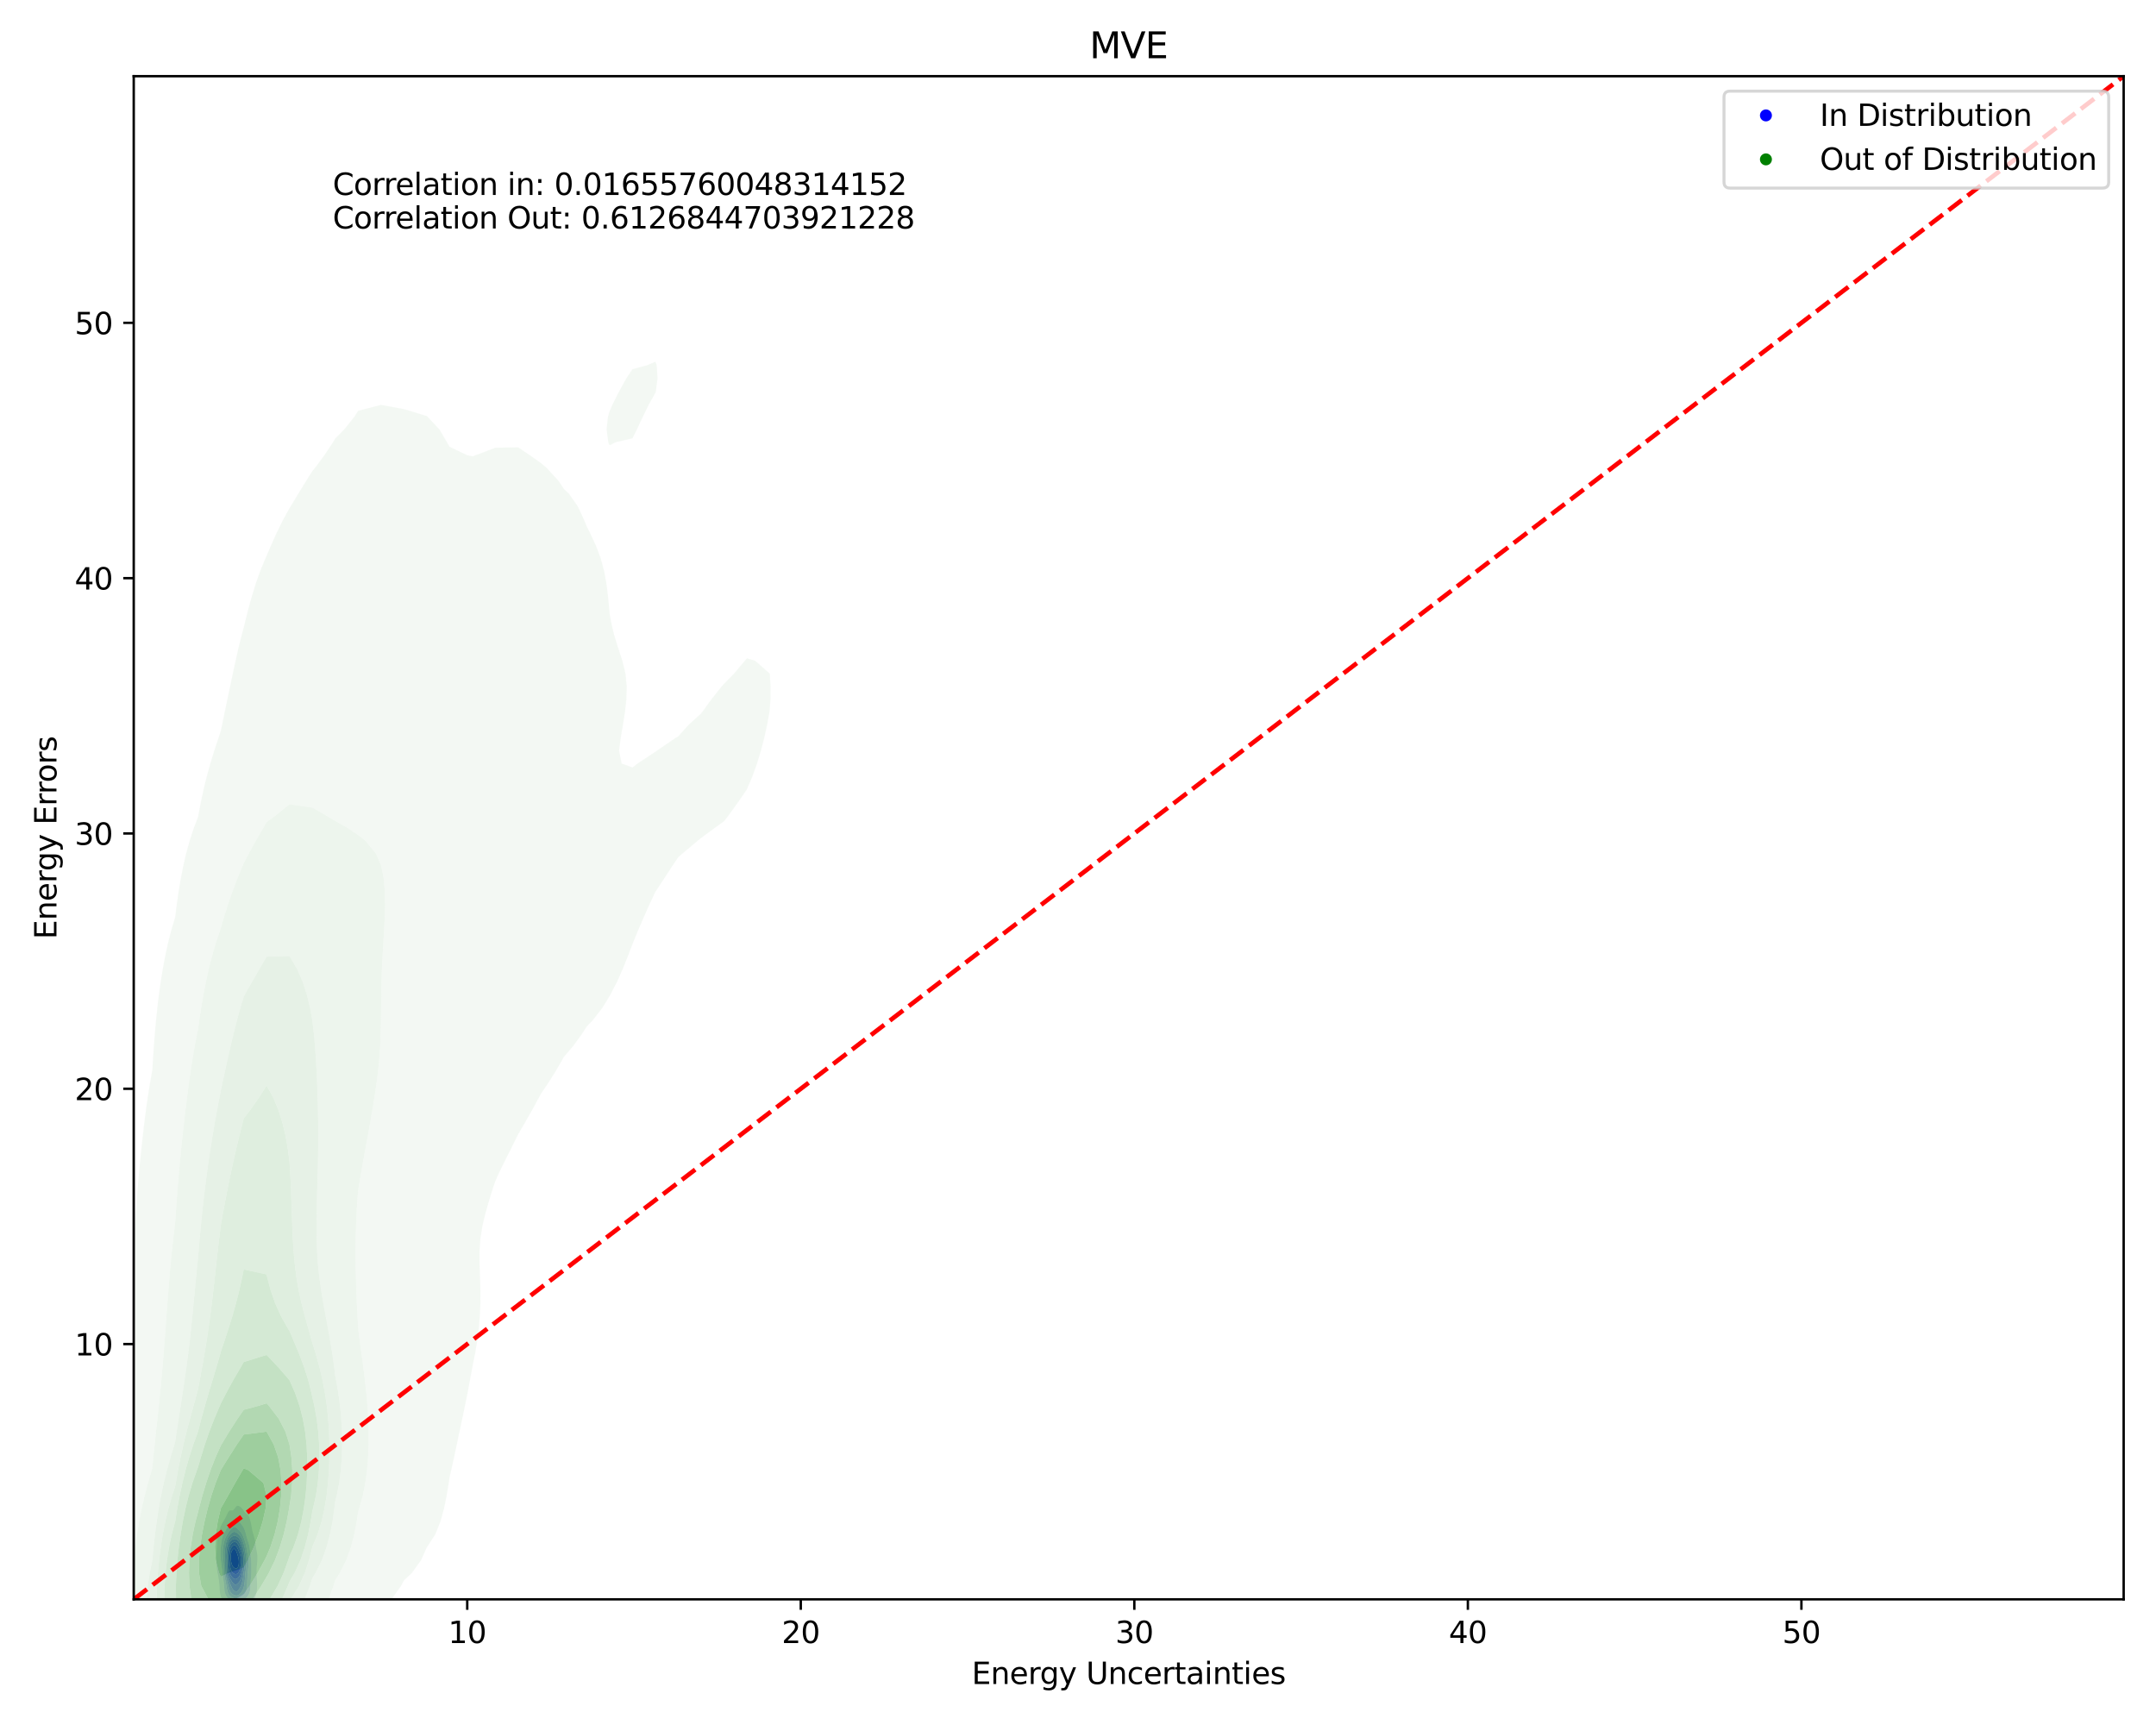 <?xml version="1.0" encoding="utf-8" standalone="no"?>
<!DOCTYPE svg PUBLIC "-//W3C//DTD SVG 1.1//EN"
  "http://www.w3.org/Graphics/SVG/1.1/DTD/svg11.dtd">
<svg xmlns:xlink="http://www.w3.org/1999/xlink" width="720pt" height="576pt" viewBox="0 0 720 576" xmlns="http://www.w3.org/2000/svg" version="1.1">
 <defs>
  <style type="text/css">*{stroke-linejoin: round; stroke-linecap: butt}</style>
 </defs>
 <g id="figure_1">
  <g id="patch_1">
   <path d="M 0 576 
L 720 576 
L 720 0 
L 0 0 
z
" style="fill: #ffffff"/>
  </g>
  <g id="axes_1">
   <g id="patch_2">
    <path d="M 44.66 534.04 
L 709.2 534.04 
L 709.2 25.44 
L 44.66 25.44 
z
" style="fill: #ffffff"/>
   </g>
   <g id="QuadContourSet_1">
    <path d="M 76.528 536.003 
L 76.814 536.146 
L 77.1 536.258 
L 77.385 536.339 
L 77.671 536.396 
L 77.957 536.432 
L 78.243 536.453 
L 78.529 536.463 
L 78.815 536.463 
L 79.101 536.453 
L 79.387 536.435 
L 79.673 536.41 
L 79.958 536.38 
L 80.244 536.344 
L 80.53 536.301 
L 80.816 536.248 
L 81.102 536.179 
L 81.388 536.091 
L 81.674 535.976 
L 81.774 535.928 
L 81.96 535.864 
L 82.246 535.745 
L 82.531 535.598 
L 82.817 535.42 
L 83.103 535.209 
L 83.104 535.209 
L 83.389 535.039 
L 83.675 534.866 
L 83.961 534.696 
L 84.247 534.512 
L 84.277 534.489 
L 84.533 534.295 
L 84.818 533.967 
L 84.944 533.77 
L 85.104 533.469 
L 85.289 533.051 
L 85.39 532.744 
L 85.524 532.332 
L 85.676 531.631 
L 85.68 531.613 
L 85.79 530.893 
L 85.843 530.174 
L 85.858 529.455 
L 85.845 528.736 
L 85.811 528.017 
L 85.763 527.298 
L 85.711 526.578 
L 85.676 526.006 
L 85.67 525.859 
L 85.653 525.14 
L 85.657 524.421 
L 85.676 523.929 
L 85.688 523.702 
L 85.751 522.982 
L 85.824 522.263 
L 85.891 521.544 
L 85.939 520.825 
L 85.956 520.106 
L 85.928 519.387 
L 85.844 518.667 
L 85.709 517.948 
L 85.676 517.799 
L 85.576 517.229 
L 85.457 516.51 
L 85.39 516.104 
L 85.353 515.791 
L 85.255 515.071 
L 85.128 514.352 
L 85.104 514.248 
L 84.979 513.633 
L 84.818 513.052 
L 84.781 512.914 
L 84.564 512.195 
L 84.533 512.092 
L 84.367 511.476 
L 84.247 510.973 
L 84.202 510.756 
L 84.07 510.037 
L 83.961 509.463 
L 83.935 509.318 
L 83.793 508.599 
L 83.675 508.084 
L 83.622 507.88 
L 83.423 507.16 
L 83.389 507.038 
L 83.163 506.441 
L 83.103 506.291 
L 82.817 505.834 
L 82.695 505.722 
L 82.531 505.566 
L 82.246 505.365 
L 81.96 505.161 
L 81.788 505.003 
L 81.674 504.872 
L 81.388 504.47 
L 81.258 504.284 
L 81.102 504.034 
L 80.816 503.668 
L 80.71 503.565 
L 80.53 503.38 
L 80.244 503.152 
L 79.958 502.977 
L 79.673 502.855 
L 79.601 502.845 
L 79.387 502.805 
L 79.254 502.845 
L 79.101 502.887 
L 78.815 503.106 
L 78.529 503.49 
L 78.479 503.565 
L 78.243 503.871 
L 77.957 504.187 
L 77.785 504.284 
L 77.671 504.328 
L 77.385 504.346 
L 77.1 504.334 
L 76.814 504.361 
L 76.528 504.496 
L 76.242 504.838 
L 76.16 505.003 
L 75.956 505.363 
L 75.807 505.722 
L 75.67 505.99 
L 75.471 506.441 
L 75.384 506.6 
L 75.101 507.16 
L 75.098 507.165 
L 74.813 507.637 
L 74.673 507.88 
L 74.527 508.103 
L 74.241 508.599 
L 74.241 508.599 
L 73.955 509.136 
L 73.878 509.318 
L 73.669 509.824 
L 73.595 510.037 
L 73.383 510.688 
L 73.362 510.756 
L 73.151 511.476 
L 73.097 511.679 
L 72.957 512.195 
L 72.811 512.853 
L 72.797 512.914 
L 72.662 513.633 
L 72.576 514.352 
L 72.528 515.071 
L 72.525 515.122 
L 72.49 515.791 
L 72.455 516.51 
L 72.411 517.229 
L 72.36 517.948 
L 72.312 518.667 
L 72.274 519.387 
L 72.249 520.106 
L 72.241 520.825 
L 72.251 521.544 
L 72.285 522.263 
L 72.346 522.982 
L 72.433 523.702 
L 72.525 524.299 
L 72.544 524.421 
L 72.664 525.14 
L 72.801 525.859 
L 72.811 525.914 
L 72.928 526.578 
L 73.051 527.298 
L 73.097 527.59 
L 73.155 528.017 
L 73.236 528.736 
L 73.293 529.455 
L 73.335 530.174 
L 73.381 530.893 
L 73.383 530.911 
L 73.446 531.613 
L 73.562 532.332 
L 73.669 532.737 
L 73.75 533.051 
L 73.955 533.574 
L 74.04 533.77 
L 74.241 534.132 
L 74.492 534.489 
L 74.527 534.536 
L 74.813 534.875 
L 75.098 535.126 
L 75.211 535.209 
L 75.384 535.355 
L 75.67 535.558 
L 75.956 535.723 
L 76.242 535.861 
L 76.399 535.928 
z
M 77.266 534.489 
L 77.1 534.421 
L 76.814 534.262 
L 76.528 534.049 
L 76.242 533.776 
L 76.237 533.77 
L 75.956 533.456 
L 75.67 533.076 
L 75.652 533.051 
L 75.384 532.574 
L 75.268 532.332 
L 75.098 531.78 
L 75.052 531.613 
L 74.942 530.893 
L 74.887 530.174 
L 74.842 529.455 
L 74.813 529.143 
L 74.771 528.736 
L 74.667 528.017 
L 74.557 527.298 
L 74.527 527.092 
L 74.442 526.578 
L 74.346 525.859 
L 74.27 525.14 
L 74.241 524.827 
L 74.189 524.421 
L 74.098 523.702 
L 74.005 522.982 
L 73.955 522.583 
L 73.905 522.263 
L 73.807 521.544 
L 73.723 520.825 
L 73.669 520.246 
L 73.655 520.106 
L 73.609 519.387 
L 73.597 518.667 
L 73.619 517.948 
L 73.669 517.229 
L 73.669 517.229 
L 73.733 516.51 
L 73.811 515.791 
L 73.907 515.071 
L 73.955 514.781 
L 74.027 514.352 
L 74.183 513.633 
L 74.241 513.419 
L 74.391 512.914 
L 74.527 512.542 
L 74.674 512.195 
L 74.813 511.908 
L 75.053 511.476 
L 75.098 511.398 
L 75.384 510.928 
L 75.492 510.756 
L 75.67 510.467 
L 75.953 510.037 
L 75.956 510.033 
L 76.242 509.618 
L 76.487 509.318 
L 76.528 509.267 
L 76.814 508.942 
L 77.1 508.671 
L 77.186 508.599 
L 77.385 508.429 
L 77.671 508.236 
L 77.957 508.09 
L 78.243 507.978 
L 78.529 507.891 
L 78.578 507.88 
L 78.815 507.814 
L 79.101 507.769 
L 79.387 507.781 
L 79.643 507.88 
L 79.673 507.892 
L 79.958 508.133 
L 80.244 508.489 
L 80.321 508.599 
L 80.53 508.878 
L 80.816 509.273 
L 80.849 509.318 
L 81.102 509.667 
L 81.337 510.037 
L 81.388 510.126 
L 81.674 510.731 
L 81.684 510.756 
L 81.923 511.476 
L 81.96 511.601 
L 82.115 512.195 
L 82.246 512.696 
L 82.3 512.914 
L 82.502 513.633 
L 82.531 513.73 
L 82.734 514.352 
L 82.817 514.622 
L 82.974 515.071 
L 83.103 515.525 
L 83.185 515.791 
L 83.337 516.51 
L 83.389 516.877 
L 83.439 517.229 
L 83.525 517.948 
L 83.614 518.667 
L 83.675 519.131 
L 83.709 519.387 
L 83.799 520.106 
L 83.867 520.825 
L 83.912 521.544 
L 83.939 522.263 
L 83.953 522.982 
L 83.958 523.702 
L 83.952 524.421 
L 83.931 525.14 
L 83.891 525.859 
L 83.833 526.578 
L 83.767 527.298 
L 83.705 528.017 
L 83.675 528.51 
L 83.663 528.736 
L 83.637 529.455 
L 83.604 530.174 
L 83.533 530.893 
L 83.389 531.563 
L 83.379 531.613 
L 83.115 532.332 
L 83.103 532.354 
L 82.817 532.85 
L 82.683 533.051 
L 82.531 533.23 
L 82.246 533.514 
L 81.96 533.742 
L 81.919 533.77 
L 81.674 533.932 
L 81.388 534.093 
L 81.102 534.234 
L 80.816 534.356 
L 80.53 534.462 
L 80.448 534.489 
L 80.244 534.562 
L 79.958 534.651 
L 79.673 534.723 
L 79.387 534.776 
L 79.101 534.806 
L 78.815 534.811 
L 78.529 534.793 
L 78.243 534.757 
L 77.957 534.706 
L 77.671 534.637 
L 77.385 534.543 
z
" clip-path="url(#pe6bb4324d5)" style="fill: #e2e2f3"/>
    <path d="M 77.385 534.543 
L 77.671 534.637 
L 77.957 534.706 
L 78.243 534.757 
L 78.529 534.793 
L 78.815 534.811 
L 79.101 534.806 
L 79.387 534.776 
L 79.673 534.723 
L 79.958 534.651 
L 80.244 534.562 
L 80.448 534.489 
L 80.53 534.462 
L 80.816 534.356 
L 81.102 534.234 
L 81.388 534.093 
L 81.674 533.932 
L 81.919 533.77 
L 81.96 533.742 
L 82.246 533.514 
L 82.531 533.23 
L 82.683 533.051 
L 82.817 532.85 
L 83.103 532.354 
L 83.115 532.332 
L 83.379 531.613 
L 83.389 531.563 
L 83.533 530.893 
L 83.604 530.174 
L 83.637 529.455 
L 83.663 528.736 
L 83.675 528.51 
L 83.705 528.017 
L 83.767 527.298 
L 83.833 526.578 
L 83.891 525.859 
L 83.931 525.14 
L 83.952 524.421 
L 83.958 523.702 
L 83.953 522.982 
L 83.939 522.263 
L 83.912 521.544 
L 83.867 520.825 
L 83.799 520.106 
L 83.709 519.387 
L 83.675 519.131 
L 83.614 518.667 
L 83.525 517.948 
L 83.439 517.229 
L 83.389 516.877 
L 83.337 516.51 
L 83.185 515.791 
L 83.103 515.525 
L 82.974 515.071 
L 82.817 514.622 
L 82.734 514.352 
L 82.531 513.73 
L 82.502 513.633 
L 82.3 512.914 
L 82.246 512.696 
L 82.115 512.195 
L 81.96 511.601 
L 81.923 511.476 
L 81.684 510.756 
L 81.674 510.731 
L 81.388 510.126 
L 81.337 510.037 
L 81.102 509.667 
L 80.849 509.318 
L 80.816 509.273 
L 80.53 508.878 
L 80.321 508.599 
L 80.244 508.489 
L 79.958 508.133 
L 79.673 507.892 
L 79.643 507.88 
L 79.387 507.781 
L 79.101 507.769 
L 78.815 507.814 
L 78.578 507.88 
L 78.529 507.891 
L 78.243 507.978 
L 77.957 508.09 
L 77.671 508.236 
L 77.385 508.429 
L 77.186 508.599 
L 77.1 508.671 
L 76.814 508.942 
L 76.528 509.267 
L 76.487 509.318 
L 76.242 509.618 
L 75.956 510.033 
L 75.953 510.037 
L 75.67 510.467 
L 75.492 510.756 
L 75.384 510.928 
L 75.098 511.398 
L 75.053 511.476 
L 74.813 511.908 
L 74.674 512.195 
L 74.527 512.542 
L 74.391 512.914 
L 74.241 513.419 
L 74.183 513.633 
L 74.027 514.352 
L 73.955 514.781 
L 73.907 515.071 
L 73.811 515.791 
L 73.733 516.51 
L 73.669 517.229 
L 73.669 517.229 
L 73.619 517.948 
L 73.597 518.667 
L 73.609 519.387 
L 73.655 520.106 
L 73.669 520.246 
L 73.723 520.825 
L 73.807 521.544 
L 73.905 522.263 
L 73.955 522.583 
L 74.005 522.982 
L 74.098 523.702 
L 74.189 524.421 
L 74.241 524.827 
L 74.27 525.14 
L 74.346 525.859 
L 74.442 526.578 
L 74.527 527.092 
L 74.557 527.298 
L 74.667 528.017 
L 74.771 528.736 
L 74.813 529.143 
L 74.842 529.455 
L 74.887 530.174 
L 74.942 530.893 
L 75.052 531.613 
L 75.098 531.78 
L 75.268 532.332 
L 75.384 532.574 
L 75.652 533.051 
L 75.67 533.076 
L 75.956 533.456 
L 76.237 533.77 
L 76.242 533.776 
L 76.528 534.049 
L 76.814 534.262 
L 77.1 534.421 
L 77.266 534.489 
z
M 76.944 533.051 
L 76.814 532.921 
L 76.528 532.553 
L 76.386 532.332 
L 76.242 532.037 
L 76.058 531.613 
L 75.956 531.277 
L 75.849 530.893 
L 75.71 530.174 
L 75.67 529.938 
L 75.594 529.455 
L 75.469 528.736 
L 75.384 528.336 
L 75.321 528.017 
L 75.164 527.298 
L 75.098 526.974 
L 75.021 526.578 
L 74.911 525.859 
L 74.837 525.14 
L 74.813 524.758 
L 74.787 524.421 
L 74.748 523.702 
L 74.714 522.982 
L 74.672 522.263 
L 74.618 521.544 
L 74.554 520.825 
L 74.527 520.512 
L 74.485 520.106 
L 74.43 519.387 
L 74.407 518.667 
L 74.422 517.948 
L 74.473 517.229 
L 74.527 516.752 
L 74.554 516.51 
L 74.66 515.791 
L 74.801 515.071 
L 74.813 515.025 
L 74.984 514.352 
L 75.098 514.011 
L 75.234 513.633 
L 75.384 513.292 
L 75.566 512.914 
L 75.67 512.719 
L 75.956 512.228 
L 75.977 512.195 
L 76.242 511.767 
L 76.452 511.476 
L 76.528 511.365 
L 76.814 510.991 
L 77.021 510.756 
L 77.1 510.661 
L 77.385 510.353 
L 77.671 510.104 
L 77.781 510.037 
L 77.957 509.928 
L 78.243 509.852 
L 78.529 509.885 
L 78.815 510.029 
L 78.826 510.037 
L 79.101 510.242 
L 79.387 510.507 
L 79.625 510.756 
L 79.673 510.799 
L 79.958 511.069 
L 80.244 511.389 
L 80.311 511.476 
L 80.53 511.742 
L 80.809 512.195 
L 80.816 512.206 
L 81.102 512.765 
L 81.165 512.914 
L 81.388 513.455 
L 81.453 513.633 
L 81.674 514.267 
L 81.702 514.352 
L 81.922 515.071 
L 81.96 515.215 
L 82.114 515.791 
L 82.246 516.419 
L 82.266 516.51 
L 82.4 517.229 
L 82.51 517.948 
L 82.531 518.097 
L 82.627 518.667 
L 82.745 519.387 
L 82.817 519.867 
L 82.858 520.106 
L 82.948 520.825 
L 82.994 521.544 
L 82.993 522.263 
L 82.953 522.982 
L 82.883 523.702 
L 82.817 524.268 
L 82.801 524.421 
L 82.73 525.14 
L 82.673 525.859 
L 82.633 526.578 
L 82.604 527.298 
L 82.577 528.017 
L 82.548 528.736 
L 82.531 529.031 
L 82.508 529.455 
L 82.442 530.174 
L 82.317 530.893 
L 82.246 531.125 
L 82.065 531.613 
L 81.96 531.794 
L 81.674 532.201 
L 81.569 532.332 
L 81.388 532.505 
L 81.102 532.759 
L 80.816 532.995 
L 80.746 533.051 
L 80.53 533.195 
L 80.244 533.369 
L 79.958 533.518 
L 79.673 533.639 
L 79.387 533.724 
L 79.101 533.768 
L 78.815 533.77 
L 78.529 533.735 
L 78.243 533.672 
L 77.957 533.59 
L 77.671 533.49 
L 77.385 533.36 
L 77.1 533.182 
z
" clip-path="url(#pe6bb4324d5)" style="fill: #c5c5f5"/>
    <path d="M 77.1 533.182 
L 77.385 533.36 
L 77.671 533.49 
L 77.957 533.59 
L 78.243 533.672 
L 78.529 533.735 
L 78.815 533.77 
L 79.101 533.768 
L 79.387 533.724 
L 79.673 533.639 
L 79.958 533.518 
L 80.244 533.369 
L 80.53 533.195 
L 80.746 533.051 
L 80.816 532.995 
L 81.102 532.759 
L 81.388 532.505 
L 81.569 532.332 
L 81.674 532.201 
L 81.96 531.794 
L 82.065 531.613 
L 82.246 531.125 
L 82.317 530.893 
L 82.442 530.174 
L 82.508 529.455 
L 82.531 529.031 
L 82.548 528.736 
L 82.577 528.017 
L 82.604 527.298 
L 82.633 526.578 
L 82.673 525.859 
L 82.73 525.14 
L 82.801 524.421 
L 82.817 524.268 
L 82.883 523.702 
L 82.953 522.982 
L 82.993 522.263 
L 82.994 521.544 
L 82.948 520.825 
L 82.858 520.106 
L 82.817 519.867 
L 82.745 519.387 
L 82.627 518.667 
L 82.531 518.097 
L 82.51 517.948 
L 82.4 517.229 
L 82.266 516.51 
L 82.246 516.419 
L 82.114 515.791 
L 81.96 515.215 
L 81.922 515.071 
L 81.702 514.352 
L 81.674 514.267 
L 81.453 513.633 
L 81.388 513.455 
L 81.165 512.914 
L 81.102 512.765 
L 80.816 512.206 
L 80.809 512.195 
L 80.53 511.742 
L 80.311 511.476 
L 80.244 511.389 
L 79.958 511.069 
L 79.673 510.799 
L 79.625 510.756 
L 79.387 510.507 
L 79.101 510.242 
L 78.826 510.037 
L 78.815 510.029 
L 78.529 509.885 
L 78.243 509.852 
L 77.957 509.928 
L 77.781 510.037 
L 77.671 510.104 
L 77.385 510.353 
L 77.1 510.661 
L 77.021 510.756 
L 76.814 510.991 
L 76.528 511.365 
L 76.452 511.476 
L 76.242 511.767 
L 75.977 512.195 
L 75.956 512.228 
L 75.67 512.719 
L 75.566 512.914 
L 75.384 513.292 
L 75.234 513.633 
L 75.098 514.011 
L 74.984 514.352 
L 74.813 515.025 
L 74.801 515.071 
L 74.66 515.791 
L 74.554 516.51 
L 74.527 516.752 
L 74.473 517.229 
L 74.422 517.948 
L 74.407 518.667 
L 74.43 519.387 
L 74.485 520.106 
L 74.527 520.512 
L 74.554 520.825 
L 74.618 521.544 
L 74.672 522.263 
L 74.714 522.982 
L 74.748 523.702 
L 74.787 524.421 
L 74.813 524.758 
L 74.837 525.14 
L 74.911 525.859 
L 75.021 526.578 
L 75.098 526.974 
L 75.164 527.298 
L 75.321 528.017 
L 75.384 528.336 
L 75.469 528.736 
L 75.594 529.455 
L 75.67 529.938 
L 75.71 530.174 
L 75.849 530.893 
L 75.956 531.277 
L 76.058 531.613 
L 76.242 532.037 
L 76.386 532.332 
L 76.528 532.553 
L 76.814 532.921 
L 76.944 533.051 
z
M 77.68 532.332 
L 77.671 532.326 
L 77.385 532.088 
L 77.1 531.767 
L 76.994 531.613 
L 76.814 531.254 
L 76.667 530.893 
L 76.528 530.456 
L 76.451 530.174 
L 76.271 529.455 
L 76.242 529.352 
L 76.09 528.736 
L 75.956 528.288 
L 75.885 528.017 
L 75.67 527.298 
L 75.67 527.298 
L 75.484 526.578 
L 75.384 526.094 
L 75.341 525.859 
L 75.25 525.14 
L 75.201 524.421 
L 75.179 523.702 
L 75.168 522.982 
L 75.157 522.263 
L 75.135 521.544 
L 75.103 520.825 
L 75.098 520.736 
L 75.062 520.106 
L 75.034 519.387 
L 75.035 518.667 
L 75.073 517.948 
L 75.098 517.691 
L 75.142 517.229 
L 75.237 516.51 
L 75.363 515.791 
L 75.384 515.694 
L 75.519 515.071 
L 75.67 514.571 
L 75.74 514.352 
L 75.956 513.829 
L 76.048 513.633 
L 76.242 513.272 
L 76.471 512.914 
L 76.528 512.828 
L 76.814 512.455 
L 77.061 512.195 
L 77.1 512.151 
L 77.385 511.885 
L 77.671 511.681 
L 77.957 511.549 
L 78.243 511.505 
L 78.529 511.552 
L 78.815 511.675 
L 79.101 511.851 
L 79.387 512.068 
L 79.527 512.195 
L 79.673 512.315 
L 79.958 512.598 
L 80.212 512.914 
L 80.244 512.955 
L 80.53 513.391 
L 80.659 513.633 
L 80.816 513.951 
L 80.987 514.352 
L 81.102 514.656 
L 81.247 515.071 
L 81.388 515.534 
L 81.462 515.791 
L 81.641 516.51 
L 81.674 516.664 
L 81.792 517.229 
L 81.915 517.948 
L 81.96 518.253 
L 82.024 518.667 
L 82.119 519.387 
L 82.197 520.106 
L 82.246 520.742 
L 82.253 520.825 
L 82.281 521.544 
L 82.264 522.263 
L 82.246 522.496 
L 82.21 522.982 
L 82.132 523.702 
L 82.04 524.421 
L 81.96 525.068 
L 81.951 525.14 
L 81.884 525.859 
L 81.829 526.578 
L 81.778 527.298 
L 81.718 528.017 
L 81.674 528.427 
L 81.638 528.736 
L 81.52 529.455 
L 81.388 529.993 
L 81.337 530.174 
L 81.102 530.765 
L 81.044 530.893 
L 80.816 531.282 
L 80.608 531.613 
L 80.53 531.708 
L 80.244 532.043 
L 79.976 532.332 
L 79.958 532.346 
L 79.673 532.547 
L 79.387 532.69 
L 79.101 532.764 
L 78.815 532.767 
L 78.529 532.71 
L 78.243 532.608 
L 77.957 532.48 
z
" clip-path="url(#pe6bb4324d5)" style="fill: #aaaaf6"/>
    <path d="M 77.957 532.48 
L 78.243 532.608 
L 78.529 532.71 
L 78.815 532.767 
L 79.101 532.764 
L 79.387 532.69 
L 79.673 532.547 
L 79.958 532.346 
L 79.976 532.332 
L 80.244 532.043 
L 80.53 531.708 
L 80.608 531.613 
L 80.816 531.282 
L 81.044 530.893 
L 81.102 530.765 
L 81.337 530.174 
L 81.388 529.993 
L 81.52 529.455 
L 81.638 528.736 
L 81.674 528.427 
L 81.718 528.017 
L 81.778 527.298 
L 81.829 526.578 
L 81.884 525.859 
L 81.951 525.14 
L 81.96 525.068 
L 82.04 524.421 
L 82.132 523.702 
L 82.21 522.982 
L 82.246 522.496 
L 82.264 522.263 
L 82.281 521.544 
L 82.253 520.825 
L 82.246 520.742 
L 82.197 520.106 
L 82.119 519.387 
L 82.024 518.667 
L 81.96 518.253 
L 81.915 517.948 
L 81.792 517.229 
L 81.674 516.664 
L 81.641 516.51 
L 81.462 515.791 
L 81.388 515.534 
L 81.247 515.071 
L 81.102 514.656 
L 80.987 514.352 
L 80.816 513.951 
L 80.659 513.633 
L 80.53 513.391 
L 80.244 512.955 
L 80.212 512.914 
L 79.958 512.598 
L 79.673 512.315 
L 79.527 512.195 
L 79.387 512.068 
L 79.101 511.851 
L 78.815 511.675 
L 78.529 511.552 
L 78.243 511.505 
L 77.957 511.549 
L 77.671 511.681 
L 77.385 511.885 
L 77.1 512.151 
L 77.061 512.195 
L 76.814 512.455 
L 76.528 512.828 
L 76.471 512.914 
L 76.242 513.272 
L 76.048 513.633 
L 75.956 513.829 
L 75.74 514.352 
L 75.67 514.571 
L 75.519 515.071 
L 75.384 515.694 
L 75.363 515.791 
L 75.237 516.51 
L 75.142 517.229 
L 75.098 517.691 
L 75.073 517.948 
L 75.035 518.667 
L 75.034 519.387 
L 75.062 520.106 
L 75.098 520.736 
L 75.103 520.825 
L 75.135 521.544 
L 75.157 522.263 
L 75.168 522.982 
L 75.179 523.702 
L 75.201 524.421 
L 75.25 525.14 
L 75.341 525.859 
L 75.384 526.094 
L 75.484 526.578 
L 75.67 527.298 
L 75.67 527.298 
L 75.885 528.017 
L 75.956 528.288 
L 76.09 528.736 
L 76.242 529.352 
L 76.271 529.455 
L 76.451 530.174 
L 76.528 530.456 
L 76.667 530.893 
L 76.814 531.254 
L 76.994 531.613 
L 77.1 531.767 
L 77.385 532.088 
L 77.671 532.326 
L 77.68 532.332 
z
M 77.92 530.893 
L 77.671 530.571 
L 77.43 530.174 
L 77.385 530.094 
L 77.106 529.455 
L 77.1 529.441 
L 76.824 528.736 
L 76.814 528.715 
L 76.532 528.017 
L 76.528 528.008 
L 76.242 527.324 
L 76.232 527.298 
L 75.963 526.578 
L 75.956 526.558 
L 75.768 525.859 
L 75.67 525.329 
L 75.641 525.14 
L 75.578 524.421 
L 75.553 523.702 
L 75.548 522.982 
L 75.545 522.263 
L 75.537 521.544 
L 75.52 520.825 
L 75.503 520.106 
L 75.499 519.387 
L 75.52 518.667 
L 75.574 517.948 
L 75.659 517.229 
L 75.67 517.154 
L 75.763 516.51 
L 75.9 515.791 
L 75.956 515.567 
L 76.091 515.071 
L 76.242 514.661 
L 76.379 514.352 
L 76.528 514.073 
L 76.814 513.654 
L 76.832 513.633 
L 77.1 513.344 
L 77.385 513.116 
L 77.671 512.957 
L 77.801 512.914 
L 77.957 512.857 
L 78.243 512.815 
L 78.529 512.834 
L 78.815 512.914 
L 78.815 512.914 
L 79.101 513.045 
L 79.387 513.239 
L 79.673 513.502 
L 79.787 513.633 
L 79.958 513.847 
L 80.244 514.285 
L 80.282 514.352 
L 80.53 514.858 
L 80.621 515.071 
L 80.816 515.592 
L 80.884 515.791 
L 81.101 516.51 
L 81.102 516.512 
L 81.285 517.229 
L 81.388 517.69 
L 81.441 517.948 
L 81.565 518.667 
L 81.658 519.387 
L 81.674 519.557 
L 81.726 520.106 
L 81.764 520.825 
L 81.77 521.544 
L 81.741 522.263 
L 81.678 522.982 
L 81.674 523.015 
L 81.593 523.702 
L 81.493 524.421 
L 81.388 525.134 
L 81.387 525.14 
L 81.288 525.859 
L 81.189 526.578 
L 81.102 527.168 
L 81.08 527.298 
L 80.943 528.017 
L 80.816 528.536 
L 80.755 528.736 
L 80.53 529.354 
L 80.483 529.455 
L 80.244 529.945 
L 80.117 530.174 
L 79.958 530.449 
L 79.69 530.893 
L 79.673 530.916 
L 79.387 531.224 
L 79.101 531.409 
L 78.815 531.443 
L 78.529 531.349 
L 78.243 531.169 
L 77.957 530.931 
z
" clip-path="url(#pe6bb4324d5)" style="fill: #8e8ef8"/>
    <path d="M 77.957 530.931 
L 78.243 531.169 
L 78.529 531.349 
L 78.815 531.443 
L 79.101 531.409 
L 79.387 531.224 
L 79.673 530.916 
L 79.69 530.893 
L 79.958 530.449 
L 80.117 530.174 
L 80.244 529.945 
L 80.483 529.455 
L 80.53 529.354 
L 80.755 528.736 
L 80.816 528.536 
L 80.943 528.017 
L 81.08 527.298 
L 81.102 527.168 
L 81.189 526.578 
L 81.288 525.859 
L 81.387 525.14 
L 81.388 525.134 
L 81.493 524.421 
L 81.593 523.702 
L 81.674 523.015 
L 81.678 522.982 
L 81.741 522.263 
L 81.77 521.544 
L 81.764 520.825 
L 81.726 520.106 
L 81.674 519.557 
L 81.658 519.387 
L 81.565 518.667 
L 81.441 517.948 
L 81.388 517.69 
L 81.285 517.229 
L 81.102 516.512 
L 81.101 516.51 
L 80.884 515.791 
L 80.816 515.592 
L 80.621 515.071 
L 80.53 514.858 
L 80.282 514.352 
L 80.244 514.285 
L 79.958 513.847 
L 79.787 513.633 
L 79.673 513.502 
L 79.387 513.239 
L 79.101 513.045 
L 78.815 512.914 
L 78.815 512.914 
L 78.529 512.834 
L 78.243 512.815 
L 77.957 512.857 
L 77.801 512.914 
L 77.671 512.957 
L 77.385 513.116 
L 77.1 513.344 
L 76.832 513.633 
L 76.814 513.654 
L 76.528 514.073 
L 76.379 514.352 
L 76.242 514.661 
L 76.091 515.071 
L 75.956 515.567 
L 75.9 515.791 
L 75.763 516.51 
L 75.67 517.154 
L 75.659 517.229 
L 75.574 517.948 
L 75.52 518.667 
L 75.499 519.387 
L 75.503 520.106 
L 75.52 520.825 
L 75.537 521.544 
L 75.545 522.263 
L 75.548 522.982 
L 75.553 523.702 
L 75.578 524.421 
L 75.641 525.14 
L 75.67 525.329 
L 75.768 525.859 
L 75.956 526.558 
L 75.963 526.578 
L 76.232 527.298 
L 76.242 527.324 
L 76.528 528.008 
L 76.532 528.017 
L 76.814 528.715 
L 76.824 528.736 
L 77.1 529.441 
L 77.106 529.455 
L 77.385 530.094 
L 77.43 530.174 
L 77.671 530.571 
L 77.92 530.893 
z
M 77.956 528.736 
L 77.671 528.419 
L 77.397 528.017 
L 77.385 528.001 
L 77.1 527.559 
L 76.955 527.298 
L 76.814 527.065 
L 76.558 526.578 
L 76.528 526.52 
L 76.251 525.859 
L 76.242 525.833 
L 76.063 525.14 
L 75.956 524.421 
L 75.956 524.421 
L 75.914 523.702 
L 75.899 522.982 
L 75.892 522.263 
L 75.883 521.544 
L 75.871 520.825 
L 75.863 520.106 
L 75.871 519.387 
L 75.905 518.667 
L 75.956 518.122 
L 75.972 517.948 
L 76.067 517.229 
L 76.195 516.51 
L 76.242 516.302 
L 76.375 515.791 
L 76.528 515.35 
L 76.654 515.071 
L 76.814 514.783 
L 77.1 514.414 
L 77.169 514.352 
L 77.385 514.17 
L 77.671 514.007 
L 77.957 513.904 
L 78.243 513.852 
L 78.529 513.854 
L 78.815 513.918 
L 79.101 514.06 
L 79.387 514.288 
L 79.446 514.352 
L 79.673 514.629 
L 79.958 515.071 
L 79.958 515.073 
L 80.244 515.666 
L 80.297 515.791 
L 80.53 516.401 
L 80.568 516.51 
L 80.799 517.229 
L 80.816 517.285 
L 80.995 517.948 
L 81.102 518.414 
L 81.154 518.667 
L 81.266 519.387 
L 81.337 520.106 
L 81.368 520.825 
L 81.363 521.544 
L 81.323 522.263 
L 81.253 522.982 
L 81.156 523.702 
L 81.102 524.04 
L 81.04 524.421 
L 80.91 525.14 
L 80.816 525.626 
L 80.764 525.859 
L 80.594 526.578 
L 80.53 526.823 
L 80.365 527.298 
L 80.244 527.607 
L 80.01 528.017 
L 79.958 528.106 
L 79.673 528.472 
L 79.394 528.736 
L 79.387 528.745 
L 79.101 528.993 
L 78.815 529.13 
L 78.529 529.13 
L 78.243 528.996 
L 77.957 528.738 
z
" clip-path="url(#pe6bb4324d5)" style="fill: #7575f9"/>
    <path d="M 77.957 528.738 
L 78.243 528.996 
L 78.529 529.13 
L 78.815 529.13 
L 79.101 528.993 
L 79.387 528.745 
L 79.394 528.736 
L 79.673 528.472 
L 79.958 528.106 
L 80.01 528.017 
L 80.244 527.607 
L 80.365 527.298 
L 80.53 526.823 
L 80.594 526.578 
L 80.764 525.859 
L 80.816 525.626 
L 80.91 525.14 
L 81.04 524.421 
L 81.102 524.04 
L 81.156 523.702 
L 81.253 522.982 
L 81.323 522.263 
L 81.363 521.544 
L 81.368 520.825 
L 81.337 520.106 
L 81.266 519.387 
L 81.154 518.667 
L 81.102 518.414 
L 80.995 517.948 
L 80.816 517.285 
L 80.799 517.229 
L 80.568 516.51 
L 80.53 516.401 
L 80.297 515.791 
L 80.244 515.666 
L 79.958 515.073 
L 79.958 515.071 
L 79.673 514.629 
L 79.446 514.352 
L 79.387 514.288 
L 79.101 514.06 
L 78.815 513.918 
L 78.529 513.854 
L 78.243 513.852 
L 77.957 513.904 
L 77.671 514.007 
L 77.385 514.17 
L 77.169 514.352 
L 77.1 514.414 
L 76.814 514.783 
L 76.654 515.071 
L 76.528 515.35 
L 76.375 515.791 
L 76.242 516.302 
L 76.195 516.51 
L 76.067 517.229 
L 75.972 517.948 
L 75.956 518.122 
L 75.905 518.667 
L 75.871 519.387 
L 75.863 520.106 
L 75.871 520.825 
L 75.883 521.544 
L 75.892 522.263 
L 75.899 522.982 
L 75.914 523.702 
L 75.956 524.421 
L 75.956 524.421 
L 76.063 525.14 
L 76.242 525.833 
L 76.251 525.859 
L 76.528 526.52 
L 76.558 526.578 
L 76.814 527.065 
L 76.955 527.298 
L 77.1 527.559 
L 77.385 528.001 
L 77.397 528.017 
L 77.671 528.419 
L 77.956 528.736 
z
M 77.516 526.578 
L 77.385 526.426 
L 77.1 526.017 
L 77.006 525.859 
L 76.814 525.487 
L 76.668 525.14 
L 76.528 524.675 
L 76.469 524.421 
L 76.367 523.702 
L 76.313 522.982 
L 76.28 522.263 
L 76.254 521.544 
L 76.242 521.093 
L 76.235 520.825 
L 76.228 520.106 
L 76.242 519.407 
L 76.242 519.387 
L 76.289 518.667 
L 76.374 517.948 
L 76.499 517.229 
L 76.528 517.097 
L 76.69 516.51 
L 76.814 516.163 
L 77.001 515.791 
L 77.1 515.628 
L 77.385 515.303 
L 77.671 515.093 
L 77.716 515.071 
L 77.957 514.961 
L 78.243 514.894 
L 78.529 514.899 
L 78.815 514.992 
L 78.934 515.071 
L 79.101 515.203 
L 79.387 515.552 
L 79.538 515.791 
L 79.673 516.041 
L 79.895 516.51 
L 79.958 516.654 
L 80.191 517.229 
L 80.244 517.365 
L 80.45 517.948 
L 80.53 518.195 
L 80.663 518.667 
L 80.816 519.357 
L 80.822 519.387 
L 80.911 520.106 
L 80.949 520.825 
L 80.941 521.544 
L 80.895 522.263 
L 80.816 522.982 
L 80.816 522.982 
L 80.703 523.702 
L 80.563 524.421 
L 80.53 524.566 
L 80.376 525.14 
L 80.244 525.567 
L 80.123 525.859 
L 79.958 526.22 
L 79.718 526.578 
L 79.673 526.644 
L 79.387 526.939 
L 79.101 527.14 
L 78.815 527.26 
L 78.529 527.285 
L 78.243 527.204 
L 77.957 527.024 
L 77.671 526.762 
z
" clip-path="url(#pe6bb4324d5)" style="fill: #5b5bfa"/>
    <path d="M 77.671 526.762 
L 77.957 527.024 
L 78.243 527.204 
L 78.529 527.285 
L 78.815 527.26 
L 79.101 527.14 
L 79.387 526.939 
L 79.673 526.644 
L 79.718 526.578 
L 79.958 526.22 
L 80.123 525.859 
L 80.244 525.567 
L 80.376 525.14 
L 80.53 524.566 
L 80.563 524.421 
L 80.703 523.702 
L 80.816 522.982 
L 80.816 522.982 
L 80.895 522.263 
L 80.941 521.544 
L 80.949 520.825 
L 80.911 520.106 
L 80.822 519.387 
L 80.816 519.357 
L 80.663 518.667 
L 80.53 518.195 
L 80.45 517.948 
L 80.244 517.365 
L 80.191 517.229 
L 79.958 516.654 
L 79.895 516.51 
L 79.673 516.041 
L 79.538 515.791 
L 79.387 515.552 
L 79.101 515.203 
L 78.934 515.071 
L 78.815 514.992 
L 78.529 514.899 
L 78.243 514.894 
L 77.957 514.961 
L 77.716 515.071 
L 77.671 515.093 
L 77.385 515.303 
L 77.1 515.628 
L 77.001 515.791 
L 76.814 516.163 
L 76.69 516.51 
L 76.528 517.097 
L 76.499 517.229 
L 76.374 517.948 
L 76.289 518.667 
L 76.242 519.387 
L 76.242 519.407 
L 76.228 520.106 
L 76.235 520.825 
L 76.242 521.093 
L 76.254 521.544 
L 76.28 522.263 
L 76.313 522.982 
L 76.367 523.702 
L 76.469 524.421 
L 76.528 524.675 
L 76.668 525.14 
L 76.814 525.487 
L 77.006 525.859 
L 77.1 526.017 
L 77.385 526.426 
L 77.516 526.578 
z
M 77.698 525.14 
L 77.671 525.115 
L 77.385 524.717 
L 77.231 524.421 
L 77.1 524.102 
L 76.981 523.702 
L 76.832 522.982 
L 76.814 522.87 
L 76.743 522.263 
L 76.679 521.544 
L 76.636 520.825 
L 76.618 520.106 
L 76.635 519.387 
L 76.698 518.667 
L 76.814 517.948 
L 76.814 517.948 
L 77.023 517.229 
L 77.1 517.033 
L 77.385 516.525 
L 77.398 516.51 
L 77.671 516.231 
L 77.957 516.056 
L 78.243 515.985 
L 78.529 516.033 
L 78.815 516.228 
L 79.044 516.51 
L 79.101 516.598 
L 79.387 517.153 
L 79.423 517.229 
L 79.673 517.807 
L 79.733 517.948 
L 79.958 518.507 
L 80.018 518.667 
L 80.244 519.365 
L 80.25 519.387 
L 80.388 520.106 
L 80.457 520.825 
L 80.46 521.544 
L 80.413 522.263 
L 80.325 522.982 
L 80.244 523.434 
L 80.186 523.702 
L 79.973 524.421 
L 79.958 524.46 
L 79.673 525.015 
L 79.572 525.14 
L 79.387 525.349 
L 79.101 525.541 
L 78.815 525.632 
L 78.529 525.629 
L 78.243 525.537 
L 77.957 525.366 
z
" clip-path="url(#pe6bb4324d5)" style="fill: #4040fc"/>
    <path d="M 77.957 525.366 
L 78.243 525.537 
L 78.529 525.629 
L 78.815 525.632 
L 79.101 525.541 
L 79.387 525.349 
L 79.572 525.14 
L 79.673 525.015 
L 79.958 524.46 
L 79.973 524.421 
L 80.186 523.702 
L 80.244 523.434 
L 80.325 522.982 
L 80.413 522.263 
L 80.46 521.544 
L 80.457 520.825 
L 80.388 520.106 
L 80.25 519.387 
L 80.244 519.365 
L 80.018 518.667 
L 79.958 518.507 
L 79.733 517.948 
L 79.673 517.807 
L 79.423 517.229 
L 79.387 517.153 
L 79.101 516.598 
L 79.044 516.51 
L 78.815 516.228 
L 78.529 516.033 
L 78.243 515.985 
L 77.957 516.056 
L 77.671 516.231 
L 77.398 516.51 
L 77.385 516.525 
L 77.1 517.033 
L 77.023 517.229 
L 76.814 517.948 
L 76.814 517.948 
L 76.698 518.667 
L 76.635 519.387 
L 76.618 520.106 
L 76.636 520.825 
L 76.679 521.544 
L 76.743 522.263 
L 76.814 522.87 
L 76.832 522.982 
L 76.981 523.702 
L 77.1 524.102 
L 77.231 524.421 
L 77.385 524.717 
L 77.671 525.115 
L 77.698 525.14 
z
M 78.745 523.702 
L 78.529 523.651 
L 78.243 523.52 
L 77.957 523.312 
L 77.688 522.982 
L 77.671 522.96 
L 77.385 522.294 
L 77.377 522.263 
L 77.212 521.544 
L 77.1 520.846 
L 77.097 520.825 
L 77.057 520.106 
L 77.075 519.387 
L 77.1 519.172 
L 77.177 518.667 
L 77.385 517.948 
L 77.385 517.948 
L 77.671 517.486 
L 77.957 517.23 
L 77.964 517.229 
L 78.243 517.188 
L 78.329 517.229 
L 78.529 517.362 
L 78.815 517.796 
L 78.888 517.948 
L 79.101 518.511 
L 79.161 518.667 
L 79.387 519.359 
L 79.397 519.387 
L 79.6 520.106 
L 79.673 520.473 
L 79.732 520.825 
L 79.773 521.544 
L 79.735 522.263 
L 79.673 522.634 
L 79.58 522.982 
L 79.387 523.387 
L 79.101 523.666 
L 78.912 523.702 
L 78.815 523.715 
z
" clip-path="url(#pe6bb4324d5)" style="fill: #2626fd"/>
    <path d="M 78.815 523.715 
L 78.912 523.702 
L 79.101 523.666 
L 79.387 523.387 
L 79.58 522.982 
L 79.673 522.634 
L 79.735 522.263 
L 79.773 521.544 
L 79.732 520.825 
L 79.673 520.473 
L 79.6 520.106 
L 79.397 519.387 
L 79.387 519.359 
L 79.161 518.667 
L 79.101 518.511 
L 78.888 517.948 
L 78.815 517.796 
L 78.529 517.362 
L 78.329 517.229 
L 78.243 517.188 
L 77.964 517.229 
L 77.957 517.23 
L 77.671 517.486 
L 77.385 517.948 
L 77.385 517.948 
L 77.177 518.667 
L 77.1 519.172 
L 77.075 519.387 
L 77.057 520.106 
L 77.097 520.825 
L 77.1 520.846 
L 77.212 521.544 
L 77.377 522.263 
L 77.385 522.294 
L 77.671 522.96 
L 77.688 522.982 
L 77.957 523.312 
L 78.243 523.52 
L 78.529 523.651 
L 78.745 523.702 
z
" clip-path="url(#pe6bb4324d5)" style="fill: #0c0cfe"/>
   </g>
   <g id="QuadContourSet_2">
    <path d="M 50.852 600.419 
L 58.489 600.522 
L 64.766 598.158 
L 66.126 597.772 
L 72.861 593.868 
L 73.762 593.349 
L 79.182 589.578 
L 81.399 587.652 
L 84.521 585.288 
L 88.666 580.997 
L 89.036 580.571 
L 93.777 576.707 
L 96.673 572.85 
L 97.199 572.417 
L 101.944 568.127 
L 104.31 564.567 
L 105.166 563.837 
L 109.566 559.547 
L 111.947 555.677 
L 112.435 555.257 
L 116.846 550.966 
L 119.462 546.676 
L 119.584 546.444 
L 123.926 542.386 
L 126.743 538.096 
L 127.221 537.163 
L 130.907 533.806 
L 133.968 529.516 
L 134.858 527.762 
L 137.541 525.226 
L 140.633 520.936 
L 142.495 516.746 
L 142.58 516.645 
L 145.356 512.355 
L 147.09 508.065 
L 148.269 503.775 
L 149.146 499.485 
L 149.851 495.195 
L 150.132 493.304 
L 150.694 490.905 
L 151.638 486.615 
L 152.547 482.324 
L 153.456 478.034 
L 154.368 473.744 
L 155.266 469.454 
L 156.129 465.164 
L 156.947 460.874 
L 157.72 456.584 
L 157.769 456.294 
L 158.594 452.294 
L 159.327 448.003 
L 159.882 443.713 
L 160.248 439.423 
L 160.426 435.133 
L 160.432 430.843 
L 160.309 426.553 
L 160.156 422.263 
L 160.135 417.973 
L 160.421 413.682 
L 161.099 409.392 
L 162.117 405.102 
L 163.348 400.812 
L 164.686 396.522 
L 165.406 394.445 
L 166.356 392.232 
L 168.453 387.942 
L 170.61 383.652 
L 172.732 379.361 
L 173.042 378.756 
L 175.186 375.071 
L 177.638 370.781 
L 179.973 366.491 
L 180.679 365.149 
L 182.71 362.201 
L 185.431 357.911 
L 187.921 353.621 
L 188.316 352.89 
L 191.383 349.331 
L 194.484 345.04 
L 195.953 342.739 
L 197.897 340.75 
L 201.199 336.46 
L 203.59 332.544 
L 203.811 332.17 
L 206.044 327.88 
L 207.948 323.59 
L 209.666 319.3 
L 211.227 315.255 
L 211.315 315.01 
L 213.07 310.719 
L 214.921 306.429 
L 216.826 302.139 
L 218.831 297.849 
L 218.864 297.786 
L 221.651 293.559 
L 224.454 289.269 
L 226.501 286.224 
L 227.95 284.979 
L 233.048 280.689 
L 234.138 279.795 
L 238.773 276.398 
L 241.775 274.231 
L 243.422 272.108 
L 246.519 267.818 
L 249.412 263.584 
L 249.438 263.528 
L 251.27 259.238 
L 252.811 254.948 
L 254.118 250.658 
L 255.231 246.368 
L 256.171 242.077 
L 256.943 237.787 
L 257.049 236.825 
L 257.318 233.497 
L 257.352 229.207 
L 257.049 224.917 
L 257.049 224.917 
L 252.174 220.627 
L 249.412 219.827 
L 248.738 220.627 
L 245.138 224.917 
L 241.775 228.338 
L 240.995 229.207 
L 237.593 233.497 
L 234.489 237.787 
L 234.138 238.235 
L 229.928 242.077 
L 226.501 245.877 
L 225.642 246.368 
L 219.368 250.658 
L 218.864 251.011 
L 212.906 254.948 
L 211.227 256.29 
L 207.606 254.948 
L 206.737 250.658 
L 207.299 246.368 
L 208.024 242.077 
L 208.701 237.787 
L 209.187 233.497 
L 209.307 229.207 
L 208.872 224.917 
L 207.832 220.627 
L 206.434 216.337 
L 205.099 212.047 
L 204.083 207.756 
L 203.59 204.904 
L 203.456 203.466 
L 203.052 199.176 
L 202.519 194.886 
L 201.726 190.596 
L 200.554 186.306 
L 198.944 182.016 
L 196.917 177.726 
L 195.953 175.791 
L 194.98 173.435 
L 192.992 169.145 
L 189.998 164.855 
L 188.316 163.265 
L 186.519 160.565 
L 182.593 156.275 
L 180.679 154.646 
L 176.908 151.985 
L 173.042 149.37 
L 165.406 149.505 
L 158.903 151.985 
L 157.769 152.397 
L 155.962 151.985 
L 150.132 149.163 
L 149.274 147.695 
L 146.758 143.405 
L 142.745 139.114 
L 142.495 138.923 
L 134.858 136.592 
L 127.221 135.205 
L 119.584 137.168 
L 118.377 139.114 
L 114.964 143.405 
L 111.947 146.404 
L 111.197 147.695 
L 108.336 151.985 
L 105.174 156.275 
L 104.31 157.294 
L 102.246 160.565 
L 99.619 164.855 
L 97.027 169.145 
L 96.673 169.7 
L 94.604 173.435 
L 92.489 177.726 
L 90.562 182.016 
L 89.036 185.576 
L 88.705 186.306 
L 86.925 190.596 
L 85.411 194.886 
L 84.087 199.176 
L 82.9 203.466 
L 81.817 207.756 
L 81.399 209.529 
L 80.704 212.047 
L 79.644 216.337 
L 78.679 220.627 
L 77.757 224.917 
L 76.847 229.207 
L 75.938 233.497 
L 75.037 237.787 
L 74.162 242.077 
L 73.762 243.969 
L 72.982 246.368 
L 71.56 250.658 
L 70.242 254.948 
L 69.053 259.238 
L 68.002 263.528 
L 67.077 267.818 
L 66.261 272.108 
L 66.126 272.82 
L 64.758 276.398 
L 63.347 280.689 
L 62.168 284.979 
L 61.18 289.269 
L 60.343 293.559 
L 59.627 297.849 
L 59.01 302.139 
L 58.489 306.318 
L 58.454 306.429 
L 57.17 310.719 
L 56.084 315.01 
L 55.155 319.3 
L 54.354 323.59 
L 53.661 327.88 
L 53.063 332.17 
L 52.547 336.46 
L 52.101 340.75 
L 51.715 345.04 
L 51.379 349.331 
L 51.086 353.621 
L 50.852 357.484 
L 50.769 357.911 
L 49.999 362.201 
L 49.325 366.491 
L 48.725 370.781 
L 48.178 375.071 
L 47.674 379.361 
L 47.206 383.652 
L 46.77 387.942 
L 46.366 392.232 
L 45.994 396.522 
L 45.655 400.812 
L 45.349 405.102 
L 45.073 409.392 
L 44.826 413.682 
L 44.605 417.973 
L 44.408 422.263 
L 44.23 426.553 
L 44.07 430.843 
L 43.925 435.133 
L 43.792 439.423 
L 43.667 443.713 
L 43.549 448.003 
L 43.435 452.294 
L 43.323 456.584 
L 43.215 460.682 
L 43.196 460.874 
L 42.731 465.164 
L 42.245 469.454 
L 41.729 473.744 
L 41.181 478.034 
L 40.599 482.324 
L 39.992 486.615 
L 39.373 490.905 
L 38.76 495.195 
L 38.174 499.485 
L 37.634 503.775 
L 37.151 508.065 
L 36.729 512.355 
L 36.366 516.645 
L 36.059 520.936 
L 35.798 525.226 
L 35.578 529.471 
L 35.566 529.516 
L 34.5 533.806 
L 33.674 538.096 
L 33.054 542.386 
L 32.61 546.676 
L 32.326 550.966 
L 32.192 555.257 
L 32.214 559.547 
L 32.407 563.837 
L 32.809 568.127 
L 33.48 572.417 
L 34.524 576.707 
L 35.578 579.743 
L 35.768 580.997 
L 36.719 585.288 
L 38.376 589.578 
L 41.281 593.868 
L 43.215 595.93 
L 46.501 598.158 
z
M 56.649 580.997 
L 50.852 577.56 
L 50.128 576.707 
L 47.237 572.417 
L 45.513 568.127 
L 44.483 563.837 
L 43.878 559.547 
L 43.543 555.257 
L 43.385 550.966 
L 43.349 546.676 
L 43.403 542.386 
L 43.529 538.096 
L 43.719 533.806 
L 43.971 529.516 
L 44.288 525.226 
L 44.681 520.936 
L 45.161 516.645 
L 45.745 512.355 
L 46.449 508.065 
L 47.289 503.775 
L 48.275 499.485 
L 49.405 495.195 
L 50.662 490.905 
L 50.852 490.227 
L 51.208 486.615 
L 51.65 482.324 
L 52.11 478.034 
L 52.576 473.744 
L 53.034 469.454 
L 53.472 465.164 
L 53.884 460.874 
L 54.267 456.584 
L 54.624 452.294 
L 54.958 448.003 
L 55.277 443.713 
L 55.591 439.423 
L 55.906 435.133 
L 56.234 430.843 
L 56.583 426.553 
L 56.962 422.263 
L 57.38 417.973 
L 57.843 413.682 
L 58.36 409.392 
L 58.489 408.404 
L 58.704 405.102 
L 59.008 400.812 
L 59.339 396.522 
L 59.699 392.232 
L 60.087 387.942 
L 60.504 383.652 
L 60.95 379.361 
L 61.424 375.071 
L 61.926 370.781 
L 62.457 366.491 
L 63.02 362.201 
L 63.625 357.911 
L 64.284 353.621 
L 65.017 349.331 
L 65.85 345.04 
L 66.126 343.75 
L 66.538 340.75 
L 67.191 336.46 
L 67.926 332.17 
L 68.759 327.88 
L 69.708 323.59 
L 70.794 319.3 
L 72.035 315.01 
L 73.448 310.719 
L 73.762 309.799 
L 74.746 306.429 
L 76.091 302.139 
L 77.57 297.849 
L 79.189 293.559 
L 80.952 289.269 
L 81.399 288.195 
L 83.105 284.979 
L 85.47 280.689 
L 87.944 276.398 
L 89.036 274.512 
L 92.276 272.108 
L 96.673 268.577 
L 104.31 269.648 
L 108.543 272.108 
L 111.947 274.125 
L 116.005 276.398 
L 119.584 278.819 
L 121.975 280.689 
L 125.521 284.979 
L 127.221 288.886 
L 127.342 289.269 
L 128.171 293.559 
L 128.526 297.849 
L 128.59 302.139 
L 128.478 306.429 
L 128.266 310.719 
L 128.011 315.01 
L 127.757 319.3 
L 127.542 323.59 
L 127.39 327.88 
L 127.307 332.17 
L 127.269 336.46 
L 127.221 340.75 
L 127.221 340.75 
L 127.139 345.04 
L 126.962 349.331 
L 126.658 353.621 
L 126.222 357.911 
L 125.669 362.201 
L 125.027 366.491 
L 124.323 370.781 
L 123.58 375.071 
L 122.811 379.361 
L 122.029 383.652 
L 121.245 387.942 
L 120.476 392.232 
L 119.75 396.522 
L 119.584 397.652 
L 119.338 400.812 
L 119.078 405.102 
L 118.895 409.392 
L 118.787 413.682 
L 118.75 417.973 
L 118.777 422.263 
L 118.861 426.553 
L 118.994 430.843 
L 119.168 435.133 
L 119.375 439.423 
L 119.584 443.282 
L 119.631 443.713 
L 120.175 448.003 
L 120.749 452.294 
L 121.322 456.584 
L 121.859 460.874 
L 122.331 465.164 
L 122.709 469.454 
L 122.974 473.744 
L 123.108 478.034 
L 123.097 482.324 
L 122.923 486.615 
L 122.563 490.905 
L 121.984 495.195 
L 121.139 499.485 
L 119.954 503.775 
L 119.584 504.841 
L 119.122 508.065 
L 118.304 512.355 
L 117.184 516.645 
L 115.637 520.936 
L 113.476 525.226 
L 111.947 527.625 
L 111.389 529.516 
L 109.797 533.806 
L 107.476 538.096 
L 104.31 542.108 
L 104.196 542.386 
L 102.245 546.676 
L 99.262 550.966 
L 96.673 553.733 
L 95.813 555.257 
L 92.835 559.547 
L 89.036 563.218 
L 88.56 563.837 
L 84.92 568.127 
L 81.399 571.145 
L 79.928 572.417 
L 74.247 576.707 
L 73.762 577.059 
L 66.126 580.884 
L 64.832 580.997 
L 58.489 581.835 
z
M 203.59 148.686 
L 205.515 147.695 
L 211.227 146.35 
L 212.69 143.405 
L 214.695 139.114 
L 216.802 134.824 
L 218.864 131.181 
L 219.042 130.534 
L 219.592 126.244 
L 219.294 121.954 
L 218.864 120.775 
L 216.135 121.954 
L 211.227 123.261 
L 209.222 126.244 
L 206.843 130.534 
L 204.667 134.824 
L 203.59 137.302 
L 203.035 139.114 
L 202.568 143.405 
L 203.146 147.695 
z
" clip-path="url(#pe6bb4324d5)" style="fill: #e8f2e8; fill-opacity: 0.5"/>
    <path d="M 58.489 581.835 
L 64.832 580.997 
L 66.126 580.884 
L 73.762 577.059 
L 74.247 576.707 
L 79.928 572.417 
L 81.399 571.145 
L 84.92 568.127 
L 88.56 563.837 
L 89.036 563.218 
L 92.835 559.547 
L 95.813 555.257 
L 96.673 553.733 
L 99.262 550.966 
L 102.245 546.676 
L 104.196 542.386 
L 104.31 542.108 
L 107.476 538.096 
L 109.797 533.806 
L 111.389 529.516 
L 111.947 527.625 
L 113.476 525.226 
L 115.637 520.936 
L 117.184 516.645 
L 118.304 512.355 
L 119.122 508.065 
L 119.584 504.841 
L 119.954 503.775 
L 121.139 499.485 
L 121.984 495.195 
L 122.563 490.905 
L 122.923 486.615 
L 123.097 482.324 
L 123.108 478.034 
L 122.974 473.744 
L 122.709 469.454 
L 122.331 465.164 
L 121.859 460.874 
L 121.322 456.584 
L 120.749 452.294 
L 120.175 448.003 
L 119.631 443.713 
L 119.584 443.282 
L 119.375 439.423 
L 119.168 435.133 
L 118.994 430.843 
L 118.861 426.553 
L 118.777 422.263 
L 118.75 417.973 
L 118.787 413.682 
L 118.895 409.392 
L 119.078 405.102 
L 119.338 400.812 
L 119.584 397.652 
L 119.75 396.522 
L 120.476 392.232 
L 121.245 387.942 
L 122.029 383.652 
L 122.811 379.361 
L 123.58 375.071 
L 124.323 370.781 
L 125.027 366.491 
L 125.669 362.201 
L 126.222 357.911 
L 126.658 353.621 
L 126.962 349.331 
L 127.139 345.04 
L 127.221 340.75 
L 127.221 340.75 
L 127.269 336.46 
L 127.307 332.17 
L 127.39 327.88 
L 127.542 323.59 
L 127.757 319.3 
L 128.011 315.01 
L 128.266 310.719 
L 128.478 306.429 
L 128.59 302.139 
L 128.526 297.849 
L 128.171 293.559 
L 127.342 289.269 
L 127.221 288.886 
L 125.521 284.979 
L 121.975 280.689 
L 119.584 278.819 
L 116.005 276.398 
L 111.947 274.125 
L 108.543 272.108 
L 104.31 269.648 
L 96.673 268.577 
L 92.276 272.108 
L 89.036 274.512 
L 87.944 276.398 
L 85.47 280.689 
L 83.105 284.979 
L 81.399 288.195 
L 80.952 289.269 
L 79.189 293.559 
L 77.57 297.849 
L 76.091 302.139 
L 74.746 306.429 
L 73.762 309.799 
L 73.448 310.719 
L 72.035 315.01 
L 70.794 319.3 
L 69.708 323.59 
L 68.759 327.88 
L 67.926 332.17 
L 67.191 336.46 
L 66.538 340.75 
L 66.126 343.75 
L 65.85 345.04 
L 65.017 349.331 
L 64.284 353.621 
L 63.625 357.911 
L 63.02 362.201 
L 62.457 366.491 
L 61.926 370.781 
L 61.424 375.071 
L 60.95 379.361 
L 60.504 383.652 
L 60.087 387.942 
L 59.699 392.232 
L 59.339 396.522 
L 59.008 400.812 
L 58.704 405.102 
L 58.489 408.404 
L 58.36 409.392 
L 57.843 413.682 
L 57.38 417.973 
L 56.962 422.263 
L 56.583 426.553 
L 56.234 430.843 
L 55.906 435.133 
L 55.591 439.423 
L 55.277 443.713 
L 54.958 448.003 
L 54.624 452.294 
L 54.267 456.584 
L 53.884 460.874 
L 53.472 465.164 
L 53.034 469.454 
L 52.576 473.744 
L 52.11 478.034 
L 51.65 482.324 
L 51.208 486.615 
L 50.852 490.227 
L 50.662 490.905 
L 49.405 495.195 
L 48.275 499.485 
L 47.289 503.775 
L 46.449 508.065 
L 45.745 512.355 
L 45.161 516.645 
L 44.681 520.936 
L 44.288 525.226 
L 43.971 529.516 
L 43.719 533.806 
L 43.529 538.096 
L 43.403 542.386 
L 43.349 546.676 
L 43.385 550.966 
L 43.543 555.257 
L 43.878 559.547 
L 44.483 563.837 
L 45.513 568.127 
L 47.237 572.417 
L 50.128 576.707 
L 50.852 577.56 
L 56.649 580.997 
z
M 57.097 568.127 
L 53.557 563.837 
L 51.617 559.547 
L 50.852 556.645 
L 50.413 555.257 
L 49.467 550.966 
L 48.923 546.676 
L 48.682 542.386 
L 48.687 538.096 
L 48.911 533.806 
L 49.344 529.516 
L 49.995 525.226 
L 50.852 521.092 
L 50.865 520.936 
L 51.272 516.645 
L 51.751 512.355 
L 52.315 508.065 
L 52.98 503.775 
L 53.764 499.485 
L 54.682 495.195 
L 55.742 490.905 
L 56.94 486.615 
L 58.254 482.324 
L 58.489 481.519 
L 58.999 478.034 
L 59.646 473.744 
L 60.313 469.454 
L 60.98 465.164 
L 61.628 460.874 
L 62.24 456.584 
L 62.806 452.294 
L 63.324 448.003 
L 63.798 443.713 
L 64.237 439.423 
L 64.653 435.133 
L 65.058 430.843 
L 65.467 426.553 
L 65.893 422.263 
L 66.126 420.049 
L 66.297 417.973 
L 66.67 413.682 
L 67.072 409.392 
L 67.506 405.102 
L 67.977 400.812 
L 68.487 396.522 
L 69.038 392.232 
L 69.633 387.942 
L 70.273 383.652 
L 70.959 379.361 
L 71.689 375.071 
L 72.465 370.781 
L 73.283 366.491 
L 73.762 364.05 
L 74.159 362.201 
L 75.077 357.911 
L 76.021 353.621 
L 76.999 349.331 
L 78.024 345.04 
L 79.112 340.75 
L 80.284 336.46 
L 81.399 332.716 
L 81.704 332.17 
L 84.145 327.88 
L 86.605 323.59 
L 89.036 319.435 
L 94.714 319.3 
L 96.673 319.242 
L 96.714 319.3 
L 99.238 323.59 
L 101.098 327.88 
L 102.493 332.17 
L 103.538 336.46 
L 104.31 340.75 
L 104.31 340.75 
L 104.815 345.04 
L 105.202 349.331 
L 105.502 353.621 
L 105.739 357.911 
L 105.928 362.201 
L 106.078 366.491 
L 106.189 370.781 
L 106.259 375.071 
L 106.284 379.361 
L 106.26 383.652 
L 106.191 387.942 
L 106.086 392.232 
L 105.96 396.522 
L 105.834 400.812 
L 105.734 405.102 
L 105.689 409.392 
L 105.732 413.682 
L 105.894 417.973 
L 106.198 422.263 
L 106.655 426.553 
L 107.255 430.843 
L 107.97 435.133 
L 108.753 439.423 
L 109.554 443.713 
L 110.322 448.003 
L 111.018 452.294 
L 111.618 456.584 
L 111.947 459.363 
L 112.246 460.874 
L 112.983 465.164 
L 113.555 469.454 
L 113.961 473.744 
L 114.199 478.034 
L 114.263 482.324 
L 114.144 486.615 
L 113.822 490.905 
L 113.267 495.195 
L 112.43 499.485 
L 111.947 501.322 
L 111.669 503.775 
L 111.038 508.065 
L 110.196 512.355 
L 109.061 516.645 
L 107.513 520.936 
L 105.369 525.226 
L 104.31 526.969 
L 103.519 529.516 
L 101.84 533.806 
L 99.468 538.096 
L 96.673 541.745 
L 96.369 542.386 
L 94.106 546.676 
L 90.832 550.966 
L 89.036 552.891 
L 87.308 555.257 
L 83.405 559.547 
L 81.399 561.395 
L 78.503 563.837 
L 73.762 567.383 
L 71.75 568.127 
L 66.126 570.588 
L 58.489 569.361 
z
" clip-path="url(#pe6bb4324d5)" style="fill: #ddecdd; fill-opacity: 0.5"/>
    <path d="M 58.489 569.361 
L 66.126 570.588 
L 71.75 568.127 
L 73.762 567.383 
L 78.503 563.837 
L 81.399 561.395 
L 83.405 559.547 
L 87.308 555.257 
L 89.036 552.891 
L 90.832 550.966 
L 94.106 546.676 
L 96.369 542.386 
L 96.673 541.745 
L 99.468 538.096 
L 101.84 533.806 
L 103.519 529.516 
L 104.31 526.969 
L 105.369 525.226 
L 107.513 520.936 
L 109.061 516.645 
L 110.196 512.355 
L 111.038 508.065 
L 111.669 503.775 
L 111.947 501.322 
L 112.43 499.485 
L 113.267 495.195 
L 113.822 490.905 
L 114.144 486.615 
L 114.263 482.324 
L 114.199 478.034 
L 113.961 473.744 
L 113.555 469.454 
L 112.983 465.164 
L 112.246 460.874 
L 111.947 459.363 
L 111.618 456.584 
L 111.018 452.294 
L 110.322 448.003 
L 109.554 443.713 
L 108.753 439.423 
L 107.97 435.133 
L 107.255 430.843 
L 106.655 426.553 
L 106.198 422.263 
L 105.894 417.973 
L 105.732 413.682 
L 105.689 409.392 
L 105.734 405.102 
L 105.834 400.812 
L 105.96 396.522 
L 106.086 392.232 
L 106.191 387.942 
L 106.26 383.652 
L 106.284 379.361 
L 106.259 375.071 
L 106.189 370.781 
L 106.078 366.491 
L 105.928 362.201 
L 105.739 357.911 
L 105.502 353.621 
L 105.202 349.331 
L 104.815 345.04 
L 104.31 340.75 
L 104.31 340.75 
L 103.538 336.46 
L 102.493 332.17 
L 101.098 327.88 
L 99.238 323.59 
L 96.714 319.3 
L 96.673 319.242 
L 94.714 319.3 
L 89.036 319.435 
L 86.605 323.59 
L 84.145 327.88 
L 81.704 332.17 
L 81.399 332.716 
L 80.284 336.46 
L 79.112 340.75 
L 78.024 345.04 
L 76.999 349.331 
L 76.021 353.621 
L 75.077 357.911 
L 74.159 362.201 
L 73.762 364.05 
L 73.283 366.491 
L 72.465 370.781 
L 71.689 375.071 
L 70.959 379.361 
L 70.273 383.652 
L 69.633 387.942 
L 69.038 392.232 
L 68.487 396.522 
L 67.977 400.812 
L 67.506 405.102 
L 67.072 409.392 
L 66.67 413.682 
L 66.297 417.973 
L 66.126 420.049 
L 65.893 422.263 
L 65.467 426.553 
L 65.058 430.843 
L 64.653 435.133 
L 64.237 439.423 
L 63.798 443.713 
L 63.324 448.003 
L 62.806 452.294 
L 62.24 456.584 
L 61.628 460.874 
L 60.98 465.164 
L 60.313 469.454 
L 59.646 473.744 
L 58.999 478.034 
L 58.489 481.519 
L 58.254 482.324 
L 56.94 486.615 
L 55.742 490.905 
L 54.682 495.195 
L 53.764 499.485 
L 52.98 503.775 
L 52.315 508.065 
L 51.751 512.355 
L 51.272 516.645 
L 50.865 520.936 
L 50.852 521.092 
L 49.995 525.226 
L 49.344 529.516 
L 48.911 533.806 
L 48.687 538.096 
L 48.682 542.386 
L 48.923 546.676 
L 49.467 550.966 
L 50.413 555.257 
L 50.852 556.645 
L 51.617 559.547 
L 53.557 563.837 
L 57.097 568.127 
z
M 64.698 563.837 
L 58.489 561.109 
L 57.318 559.547 
L 54.992 555.257 
L 53.615 550.966 
L 52.822 546.676 
L 52.405 542.386 
L 52.242 538.096 
L 52.263 533.806 
L 52.429 529.516 
L 52.719 525.226 
L 53.13 520.936 
L 53.665 516.645 
L 54.341 512.355 
L 55.178 508.065 
L 56.202 503.775 
L 57.442 499.485 
L 58.489 496.327 
L 58.684 495.195 
L 59.444 490.905 
L 60.296 486.615 
L 61.25 482.324 
L 62.301 478.034 
L 63.433 473.744 
L 64.613 469.454 
L 65.8 465.164 
L 66.126 463.86 
L 66.696 460.874 
L 67.48 456.584 
L 68.237 452.294 
L 68.949 448.003 
L 69.605 443.713 
L 70.201 439.423 
L 70.745 435.133 
L 71.247 430.843 
L 71.723 426.553 
L 72.19 422.263 
L 72.665 417.973 
L 73.163 413.682 
L 73.698 409.392 
L 73.762 408.913 
L 74.443 405.102 
L 75.245 400.812 
L 76.087 396.522 
L 76.972 392.232 
L 77.901 387.942 
L 78.876 383.652 
L 79.899 379.361 
L 80.971 375.071 
L 81.399 373.407 
L 83.464 370.781 
L 86.483 366.491 
L 89.036 362.469 
L 91.251 366.491 
L 93.028 370.781 
L 94.363 375.071 
L 95.369 379.361 
L 96.121 383.652 
L 96.673 387.942 
L 96.673 387.942 
L 96.947 392.232 
L 97.155 396.522 
L 97.316 400.812 
L 97.456 405.102 
L 97.603 409.392 
L 97.792 413.682 
L 98.062 417.973 
L 98.454 422.263 
L 99.006 426.553 
L 99.744 430.843 
L 100.676 435.133 
L 101.775 439.423 
L 102.978 443.713 
L 104.196 448.003 
L 104.31 448.395 
L 105.521 452.294 
L 106.71 456.584 
L 107.714 460.874 
L 108.526 465.164 
L 109.151 469.454 
L 109.601 473.744 
L 109.887 478.034 
L 110.021 482.324 
L 110.011 486.615 
L 109.855 490.905 
L 109.544 495.195 
L 109.058 499.485 
L 108.359 503.775 
L 107.39 508.065 
L 106.064 512.355 
L 104.31 516.526 
L 104.284 516.645 
L 103.21 520.936 
L 101.802 525.226 
L 99.898 529.516 
L 97.249 533.806 
L 96.673 534.621 
L 95.126 538.096 
L 92.646 542.386 
L 89.137 546.676 
L 89.036 546.791 
L 86.065 550.966 
L 81.919 555.257 
L 81.399 555.755 
L 76.813 559.547 
L 73.762 561.843 
L 67.371 563.837 
L 66.126 564.312 
z
" clip-path="url(#pe6bb4324d5)" style="fill: #cfe5cf; fill-opacity: 0.5"/>
    <path d="M 66.126 564.312 
L 67.371 563.837 
L 73.762 561.843 
L 76.813 559.547 
L 81.399 555.755 
L 81.919 555.257 
L 86.065 550.966 
L 89.036 546.791 
L 89.137 546.676 
L 92.646 542.386 
L 95.126 538.096 
L 96.673 534.621 
L 97.249 533.806 
L 99.898 529.516 
L 101.802 525.226 
L 103.21 520.936 
L 104.284 516.645 
L 104.31 516.526 
L 106.064 512.355 
L 107.39 508.065 
L 108.359 503.775 
L 109.058 499.485 
L 109.544 495.195 
L 109.855 490.905 
L 110.011 486.615 
L 110.021 482.324 
L 109.887 478.034 
L 109.601 473.744 
L 109.151 469.454 
L 108.526 465.164 
L 107.714 460.874 
L 106.71 456.584 
L 105.521 452.294 
L 104.31 448.395 
L 104.196 448.003 
L 102.978 443.713 
L 101.775 439.423 
L 100.676 435.133 
L 99.744 430.843 
L 99.006 426.553 
L 98.454 422.263 
L 98.062 417.973 
L 97.792 413.682 
L 97.603 409.392 
L 97.456 405.102 
L 97.316 400.812 
L 97.155 396.522 
L 96.947 392.232 
L 96.673 387.942 
L 96.673 387.942 
L 96.121 383.652 
L 95.369 379.361 
L 94.363 375.071 
L 93.028 370.781 
L 91.251 366.491 
L 89.036 362.469 
L 86.483 366.491 
L 83.464 370.781 
L 81.399 373.407 
L 80.971 375.071 
L 79.899 379.361 
L 78.876 383.652 
L 77.901 387.942 
L 76.972 392.232 
L 76.087 396.522 
L 75.245 400.812 
L 74.443 405.102 
L 73.762 408.913 
L 73.698 409.392 
L 73.163 413.682 
L 72.665 417.973 
L 72.19 422.263 
L 71.723 426.553 
L 71.247 430.843 
L 70.745 435.133 
L 70.201 439.423 
L 69.605 443.713 
L 68.949 448.003 
L 68.237 452.294 
L 67.48 456.584 
L 66.696 460.874 
L 66.126 463.86 
L 65.8 465.164 
L 64.613 469.454 
L 63.433 473.744 
L 62.301 478.034 
L 61.25 482.324 
L 60.296 486.615 
L 59.444 490.905 
L 58.684 495.195 
L 58.489 496.327 
L 57.442 499.485 
L 56.202 503.775 
L 55.178 508.065 
L 54.341 512.355 
L 53.665 516.645 
L 53.13 520.936 
L 52.719 525.226 
L 52.429 529.516 
L 52.263 533.806 
L 52.242 538.096 
L 52.405 542.386 
L 52.822 546.676 
L 53.615 550.966 
L 54.992 555.257 
L 57.318 559.547 
L 58.489 561.109 
L 64.698 563.837 
z
M 60.803 555.257 
L 58.489 552.482 
L 57.768 550.966 
L 56.326 546.676 
L 55.476 542.386 
L 55.033 538.096 
L 54.887 533.806 
L 54.976 529.516 
L 55.268 525.226 
L 55.753 520.936 
L 56.438 516.645 
L 57.341 512.355 
L 58.489 508.082 
L 58.491 508.065 
L 59.186 503.775 
L 59.98 499.485 
L 60.895 495.195 
L 61.953 490.905 
L 63.174 486.615 
L 64.567 482.324 
L 66.126 478.034 
L 66.126 478.034 
L 67.23 473.744 
L 68.415 469.454 
L 69.67 465.164 
L 70.966 460.874 
L 72.258 456.584 
L 73.499 452.294 
L 73.762 451.252 
L 74.877 448.003 
L 76.281 443.713 
L 77.61 439.423 
L 78.828 435.133 
L 79.914 430.843 
L 80.873 426.553 
L 81.399 423.879 
L 89.036 425.546 
L 89.243 426.553 
L 90.382 430.843 
L 91.872 435.133 
L 93.8 439.423 
L 96.203 443.713 
L 96.673 444.406 
L 98.184 448.003 
L 99.967 452.294 
L 101.58 456.584 
L 102.944 460.874 
L 104.021 465.164 
L 104.31 466.597 
L 104.979 469.454 
L 105.753 473.744 
L 106.28 478.034 
L 106.578 482.324 
L 106.655 486.615 
L 106.51 490.905 
L 106.131 495.195 
L 105.486 499.485 
L 104.524 503.775 
L 104.31 504.508 
L 103.752 508.065 
L 102.897 512.355 
L 101.791 516.645 
L 100.338 520.936 
L 98.385 525.226 
L 96.673 528.162 
L 96.153 529.516 
L 94.268 533.806 
L 91.777 538.096 
L 89.036 541.674 
L 88.559 542.386 
L 85.478 546.676 
L 81.406 550.966 
L 81.399 550.974 
L 76.088 555.257 
L 73.762 557.013 
L 66.126 558.796 
z
" clip-path="url(#pe6bb4324d5)" style="fill: #c0dec0; fill-opacity: 0.5"/>
    <path d="M 66.126 558.796 
L 73.762 557.013 
L 76.088 555.257 
L 81.399 550.974 
L 81.406 550.966 
L 85.478 546.676 
L 88.559 542.386 
L 89.036 541.674 
L 91.777 538.096 
L 94.268 533.806 
L 96.153 529.516 
L 96.673 528.162 
L 98.385 525.226 
L 100.338 520.936 
L 101.791 516.645 
L 102.897 512.355 
L 103.752 508.065 
L 104.31 504.508 
L 104.524 503.775 
L 105.486 499.485 
L 106.131 495.195 
L 106.51 490.905 
L 106.655 486.615 
L 106.578 482.324 
L 106.28 478.034 
L 105.753 473.744 
L 104.979 469.454 
L 104.31 466.597 
L 104.021 465.164 
L 102.944 460.874 
L 101.58 456.584 
L 99.967 452.294 
L 98.184 448.003 
L 96.673 444.406 
L 96.203 443.713 
L 93.8 439.423 
L 91.872 435.133 
L 90.382 430.843 
L 89.243 426.553 
L 89.036 425.546 
L 81.399 423.879 
L 80.873 426.553 
L 79.914 430.843 
L 78.828 435.133 
L 77.61 439.423 
L 76.281 443.713 
L 74.877 448.003 
L 73.762 451.252 
L 73.499 452.294 
L 72.258 456.584 
L 70.966 460.874 
L 69.67 465.164 
L 68.415 469.454 
L 67.23 473.744 
L 66.126 478.034 
L 66.126 478.034 
L 64.567 482.324 
L 63.174 486.615 
L 61.953 490.905 
L 60.895 495.195 
L 59.98 499.485 
L 59.186 503.775 
L 58.491 508.065 
L 58.489 508.082 
L 57.341 512.355 
L 56.438 516.645 
L 55.753 520.936 
L 55.268 525.226 
L 54.976 529.516 
L 54.887 533.806 
L 55.033 538.096 
L 55.476 542.386 
L 56.326 546.676 
L 57.768 550.966 
L 58.489 552.482 
L 60.803 555.257 
z
M 65.254 550.966 
L 61.83 546.676 
L 60.042 542.386 
L 59.152 538.096 
L 58.784 533.806 
L 58.74 529.516 
L 58.914 525.226 
L 59.247 520.936 
L 59.716 516.645 
L 60.312 512.355 
L 61.042 508.065 
L 61.925 503.775 
L 62.985 499.485 
L 64.254 495.195 
L 65.765 490.905 
L 66.126 489.937 
L 67.083 486.615 
L 68.418 482.324 
L 69.909 478.034 
L 71.574 473.744 
L 73.41 469.454 
L 73.762 468.602 
L 75.54 465.164 
L 77.872 460.874 
L 80.385 456.584 
L 81.399 454.801 
L 89.036 452.441 
L 92.961 456.584 
L 96.673 460.874 
L 96.673 460.874 
L 98.554 465.164 
L 100.032 469.454 
L 101.131 473.744 
L 101.894 478.034 
L 102.369 482.324 
L 102.595 486.615 
L 102.605 490.905 
L 102.417 495.195 
L 102.035 499.485 
L 101.448 503.775 
L 100.625 508.065 
L 99.507 512.355 
L 98.004 516.645 
L 96.673 519.591 
L 96.248 520.936 
L 94.69 525.226 
L 92.731 529.516 
L 90.169 533.806 
L 89.036 535.413 
L 87.299 538.096 
L 84.101 542.386 
L 81.399 545.393 
L 79.689 546.676 
L 73.991 550.966 
L 73.762 551.139 
L 66.126 551.74 
z
" clip-path="url(#pe6bb4324d5)" style="fill: #abd4ab; fill-opacity: 0.5"/>
    <path d="M 66.126 551.74 
L 73.762 551.139 
L 73.991 550.966 
L 79.689 546.676 
L 81.399 545.393 
L 84.101 542.386 
L 87.299 538.096 
L 89.036 535.413 
L 90.169 533.806 
L 92.731 529.516 
L 94.69 525.226 
L 96.248 520.936 
L 96.673 519.591 
L 98.004 516.645 
L 99.507 512.355 
L 100.625 508.065 
L 101.448 503.775 
L 102.035 499.485 
L 102.417 495.195 
L 102.605 490.905 
L 102.595 486.615 
L 102.369 482.324 
L 101.894 478.034 
L 101.131 473.744 
L 100.032 469.454 
L 98.554 465.164 
L 96.673 460.874 
L 96.673 460.874 
L 92.961 456.584 
L 89.036 452.441 
L 81.399 454.801 
L 80.385 456.584 
L 77.872 460.874 
L 75.54 465.164 
L 73.762 468.602 
L 73.41 469.454 
L 71.574 473.744 
L 69.909 478.034 
L 68.418 482.324 
L 67.083 486.615 
L 66.126 489.937 
L 65.765 490.905 
L 64.254 495.195 
L 62.985 499.485 
L 61.925 503.775 
L 61.042 508.065 
L 60.312 512.355 
L 59.716 516.645 
L 59.247 520.936 
L 58.914 525.226 
L 58.74 529.516 
L 58.784 533.806 
L 59.152 538.096 
L 60.042 542.386 
L 61.83 546.676 
L 65.254 550.966 
z
M 70.905 542.386 
L 66.126 540.275 
L 65.112 538.096 
L 63.881 533.806 
L 63.281 529.516 
L 63.112 525.226 
L 63.267 520.936 
L 63.69 516.645 
L 64.36 512.355 
L 65.281 508.065 
L 66.126 504.969 
L 66.415 503.775 
L 67.561 499.485 
L 68.843 495.195 
L 70.302 490.905 
L 71.983 486.615 
L 73.762 482.663 
L 73.969 482.324 
L 76.547 478.034 
L 79.325 473.744 
L 81.399 470.752 
L 86.216 469.454 
L 89.036 468.582 
L 89.82 469.454 
L 93.105 473.744 
L 95.318 478.034 
L 96.673 482.324 
L 96.673 482.324 
L 97.318 486.615 
L 97.607 490.905 
L 97.568 495.195 
L 97.209 499.485 
L 96.673 502.795 
L 96.543 503.775 
L 95.744 508.065 
L 94.728 512.355 
L 93.454 516.645 
L 91.843 520.936 
L 89.773 525.226 
L 89.036 526.511 
L 87.269 529.516 
L 84.449 533.806 
L 81.399 537.7 
L 80.801 538.096 
L 74.788 542.386 
L 73.762 543.143 
z
" clip-path="url(#pe6bb4324d5)" style="fill: #8bc48b; fill-opacity: 0.5"/>
    <path d="M 73.762 543.143 
L 74.788 542.386 
L 80.801 538.096 
L 81.399 537.7 
L 84.449 533.806 
L 87.269 529.516 
L 89.036 526.511 
L 89.773 525.226 
L 91.843 520.936 
L 93.454 516.645 
L 94.728 512.355 
L 95.744 508.065 
L 96.543 503.775 
L 96.673 502.795 
L 97.209 499.485 
L 97.568 495.195 
L 97.607 490.905 
L 97.318 486.615 
L 96.673 482.324 
L 96.673 482.324 
L 95.318 478.034 
L 93.105 473.744 
L 89.82 469.454 
L 89.036 468.582 
L 86.216 469.454 
L 81.399 470.752 
L 79.325 473.744 
L 76.547 478.034 
L 73.969 482.324 
L 73.762 482.663 
L 71.983 486.615 
L 70.302 490.905 
L 68.843 495.195 
L 67.561 499.485 
L 66.415 503.775 
L 66.126 504.969 
L 65.281 508.065 
L 64.36 512.355 
L 63.69 516.645 
L 63.267 520.936 
L 63.112 525.226 
L 63.281 529.516 
L 63.881 533.806 
L 65.112 538.096 
L 66.126 540.275 
L 70.905 542.386 
z
M 69.481 533.806 
L 67.205 529.516 
L 66.451 525.226 
L 66.43 520.936 
L 66.815 516.645 
L 67.459 512.355 
L 68.303 508.065 
L 69.333 503.775 
L 70.558 499.485 
L 72.009 495.195 
L 73.731 490.905 
L 73.762 490.832 
L 76.371 486.615 
L 79.12 482.324 
L 81.399 479.003 
L 89.036 478.034 
L 91.406 482.324 
L 92.885 486.615 
L 93.694 490.905 
L 93.994 495.195 
L 93.898 499.485 
L 93.472 503.775 
L 92.741 508.065 
L 91.697 512.355 
L 90.292 516.645 
L 89.036 519.613 
L 88.374 520.936 
L 86.018 525.226 
L 83.359 529.516 
L 81.399 532.254 
L 78.799 533.806 
L 73.762 537.214 
z
" clip-path="url(#pe6bb4324d5)" style="fill: #67b267; fill-opacity: 0.5"/>
    <path d="M 73.762 537.214 
L 78.799 533.806 
L 81.399 532.254 
L 83.359 529.516 
L 86.018 525.226 
L 88.374 520.936 
L 89.036 519.613 
L 90.292 516.645 
L 91.697 512.355 
L 92.741 508.065 
L 93.472 503.775 
L 93.898 499.485 
L 93.994 495.195 
L 93.694 490.905 
L 92.885 486.615 
L 91.406 482.324 
L 89.036 478.034 
L 81.399 479.003 
L 79.12 482.324 
L 76.371 486.615 
L 73.762 490.832 
L 73.731 490.905 
L 72.009 495.195 
L 70.558 499.485 
L 69.333 503.775 
L 68.303 508.065 
L 67.459 512.355 
L 66.815 516.645 
L 66.43 520.936 
L 66.451 525.226 
L 67.205 529.516 
L 69.481 533.806 
z
M 73.148 525.226 
L 72.048 520.936 
L 71.776 516.645 
L 72.041 512.355 
L 72.705 508.065 
L 73.713 503.775 
L 73.762 503.612 
L 76.136 499.485 
L 78.53 495.195 
L 81.019 490.905 
L 81.399 490.302 
L 82.916 490.905 
L 87.978 495.195 
L 89.036 499.485 
L 88.691 503.775 
L 87.712 508.065 
L 86.362 512.355 
L 84.717 516.645 
L 82.758 520.936 
L 81.399 523.407 
L 76.36 525.226 
L 73.762 526.456 
z
" clip-path="url(#pe6bb4324d5)" style="fill: #3f9f3f; fill-opacity: 0.5"/>
    <path d="M 73.762 526.456 
L 76.36 525.226 
L 81.399 523.407 
L 82.758 520.936 
L 84.717 516.645 
L 86.362 512.355 
L 87.712 508.065 
L 88.691 503.775 
L 89.036 499.485 
L 87.978 495.195 
L 82.916 490.905 
L 81.399 490.302 
L 81.019 490.905 
L 78.53 495.195 
L 76.136 499.485 
L 73.762 503.612 
L 73.713 503.775 
L 72.705 508.065 
L 72.041 512.355 
L 71.776 516.645 
L 72.048 520.936 
L 73.148 525.226 
z
" clip-path="url(#pe6bb4324d5)" style="fill: #138913; fill-opacity: 0.5"/>
   </g>
   <g id="matplotlib.axis_1">
    <g id="xtick_1">
     <g id="line2d_1">
      <defs>
       <path id="m3ad923e096" d="M 0 0 
L 0 3.5 
" style="stroke: #000000; stroke-width: 0.8"/>
      </defs>
      <g>
       <use xlink:href="#m3ad923e096" x="156.034" y="534.04" style="stroke: #000000; stroke-width: 0.8"/>
      </g>
     </g>
     <g id="text_1">
      <!-- 10 -->
      <g transform="translate(149.671 548.638) scale(0.1 -0.1)">
       <defs>
        <path id="DejaVuSans-31" d="M 794 531 
L 1825 531 
L 1825 4091 
L 703 3866 
L 703 4441 
L 1819 4666 
L 2450 4666 
L 2450 531 
L 3481 531 
L 3481 0 
L 794 0 
L 794 531 
z
" transform="scale(0.016)"/>
        <path id="DejaVuSans-30" d="M 2034 4250 
Q 1547 4250 1301 3770 
Q 1056 3291 1056 2328 
Q 1056 1369 1301 889 
Q 1547 409 2034 409 
Q 2525 409 2770 889 
Q 3016 1369 3016 2328 
Q 3016 3291 2770 3770 
Q 2525 4250 2034 4250 
z
M 2034 4750 
Q 2819 4750 3233 4129 
Q 3647 3509 3647 2328 
Q 3647 1150 3233 529 
Q 2819 -91 2034 -91 
Q 1250 -91 836 529 
Q 422 1150 422 2328 
Q 422 3509 836 4129 
Q 1250 4750 2034 4750 
z
" transform="scale(0.016)"/>
       </defs>
       <use xlink:href="#DejaVuSans-31"/>
       <use xlink:href="#DejaVuSans-30" x="63.623"/>
      </g>
     </g>
    </g>
    <g id="xtick_2">
     <g id="line2d_2">
      <g>
       <use xlink:href="#m3ad923e096" x="267.422" y="534.04" style="stroke: #000000; stroke-width: 0.8"/>
      </g>
     </g>
     <g id="text_2">
      <!-- 20 -->
      <g transform="translate(261.059 548.638) scale(0.1 -0.1)">
       <defs>
        <path id="DejaVuSans-32" d="M 1228 531 
L 3431 531 
L 3431 0 
L 469 0 
L 469 531 
Q 828 903 1448 1529 
Q 2069 2156 2228 2338 
Q 2531 2678 2651 2914 
Q 2772 3150 2772 3378 
Q 2772 3750 2511 3984 
Q 2250 4219 1831 4219 
Q 1534 4219 1204 4116 
Q 875 4013 500 3803 
L 500 4441 
Q 881 4594 1212 4672 
Q 1544 4750 1819 4750 
Q 2544 4750 2975 4387 
Q 3406 4025 3406 3419 
Q 3406 3131 3298 2873 
Q 3191 2616 2906 2266 
Q 2828 2175 2409 1742 
Q 1991 1309 1228 531 
z
" transform="scale(0.016)"/>
       </defs>
       <use xlink:href="#DejaVuSans-32"/>
       <use xlink:href="#DejaVuSans-30" x="63.623"/>
      </g>
     </g>
    </g>
    <g id="xtick_3">
     <g id="line2d_3">
      <g>
       <use xlink:href="#m3ad923e096" x="378.81" y="534.04" style="stroke: #000000; stroke-width: 0.8"/>
      </g>
     </g>
     <g id="text_3">
      <!-- 30 -->
      <g transform="translate(372.448 548.638) scale(0.1 -0.1)">
       <defs>
        <path id="DejaVuSans-33" d="M 2597 2516 
Q 3050 2419 3304 2112 
Q 3559 1806 3559 1356 
Q 3559 666 3084 287 
Q 2609 -91 1734 -91 
Q 1441 -91 1130 -33 
Q 819 25 488 141 
L 488 750 
Q 750 597 1062 519 
Q 1375 441 1716 441 
Q 2309 441 2620 675 
Q 2931 909 2931 1356 
Q 2931 1769 2642 2001 
Q 2353 2234 1838 2234 
L 1294 2234 
L 1294 2753 
L 1863 2753 
Q 2328 2753 2575 2939 
Q 2822 3125 2822 3475 
Q 2822 3834 2567 4026 
Q 2313 4219 1838 4219 
Q 1578 4219 1281 4162 
Q 984 4106 628 3988 
L 628 4550 
Q 988 4650 1302 4700 
Q 1616 4750 1894 4750 
Q 2613 4750 3031 4423 
Q 3450 4097 3450 3541 
Q 3450 3153 3228 2886 
Q 3006 2619 2597 2516 
z
" transform="scale(0.016)"/>
       </defs>
       <use xlink:href="#DejaVuSans-33"/>
       <use xlink:href="#DejaVuSans-30" x="63.623"/>
      </g>
     </g>
    </g>
    <g id="xtick_4">
     <g id="line2d_4">
      <g>
       <use xlink:href="#m3ad923e096" x="490.198" y="534.04" style="stroke: #000000; stroke-width: 0.8"/>
      </g>
     </g>
     <g id="text_4">
      <!-- 40 -->
      <g transform="translate(483.836 548.638) scale(0.1 -0.1)">
       <defs>
        <path id="DejaVuSans-34" d="M 2419 4116 
L 825 1625 
L 2419 1625 
L 2419 4116 
z
M 2253 4666 
L 3047 4666 
L 3047 1625 
L 3713 1625 
L 3713 1100 
L 3047 1100 
L 3047 0 
L 2419 0 
L 2419 1100 
L 313 1100 
L 313 1709 
L 2253 4666 
z
" transform="scale(0.016)"/>
       </defs>
       <use xlink:href="#DejaVuSans-34"/>
       <use xlink:href="#DejaVuSans-30" x="63.623"/>
      </g>
     </g>
    </g>
    <g id="xtick_5">
     <g id="line2d_5">
      <g>
       <use xlink:href="#m3ad923e096" x="601.586" y="534.04" style="stroke: #000000; stroke-width: 0.8"/>
      </g>
     </g>
     <g id="text_5">
      <!-- 50 -->
      <g transform="translate(595.224 548.638) scale(0.1 -0.1)">
       <defs>
        <path id="DejaVuSans-35" d="M 691 4666 
L 3169 4666 
L 3169 4134 
L 1269 4134 
L 1269 2991 
Q 1406 3038 1543 3061 
Q 1681 3084 1819 3084 
Q 2600 3084 3056 2656 
Q 3513 2228 3513 1497 
Q 3513 744 3044 326 
Q 2575 -91 1722 -91 
Q 1428 -91 1123 -41 
Q 819 9 494 109 
L 494 744 
Q 775 591 1075 516 
Q 1375 441 1709 441 
Q 2250 441 2565 725 
Q 2881 1009 2881 1497 
Q 2881 1984 2565 2268 
Q 2250 2553 1709 2553 
Q 1456 2553 1204 2497 
Q 953 2441 691 2322 
L 691 4666 
z
" transform="scale(0.016)"/>
       </defs>
       <use xlink:href="#DejaVuSans-35"/>
       <use xlink:href="#DejaVuSans-30" x="63.623"/>
      </g>
     </g>
    </g>
    <g id="text_6">
     <!-- Energy Uncertainties -->
     <g transform="translate(324.513 562.317) scale(0.1 -0.1)">
      <defs>
       <path id="DejaVuSans-45" d="M 628 4666 
L 3578 4666 
L 3578 4134 
L 1259 4134 
L 1259 2753 
L 3481 2753 
L 3481 2222 
L 1259 2222 
L 1259 531 
L 3634 531 
L 3634 0 
L 628 0 
L 628 4666 
z
" transform="scale(0.016)"/>
       <path id="DejaVuSans-6e" d="M 3513 2113 
L 3513 0 
L 2938 0 
L 2938 2094 
Q 2938 2591 2744 2837 
Q 2550 3084 2163 3084 
Q 1697 3084 1428 2787 
Q 1159 2491 1159 1978 
L 1159 0 
L 581 0 
L 581 3500 
L 1159 3500 
L 1159 2956 
Q 1366 3272 1645 3428 
Q 1925 3584 2291 3584 
Q 2894 3584 3203 3211 
Q 3513 2838 3513 2113 
z
" transform="scale(0.016)"/>
       <path id="DejaVuSans-65" d="M 3597 1894 
L 3597 1613 
L 953 1613 
Q 991 1019 1311 708 
Q 1631 397 2203 397 
Q 2534 397 2845 478 
Q 3156 559 3463 722 
L 3463 178 
Q 3153 47 2828 -22 
Q 2503 -91 2169 -91 
Q 1331 -91 842 396 
Q 353 884 353 1716 
Q 353 2575 817 3079 
Q 1281 3584 2069 3584 
Q 2775 3584 3186 3129 
Q 3597 2675 3597 1894 
z
M 3022 2063 
Q 3016 2534 2758 2815 
Q 2500 3097 2075 3097 
Q 1594 3097 1305 2825 
Q 1016 2553 972 2059 
L 3022 2063 
z
" transform="scale(0.016)"/>
       <path id="DejaVuSans-72" d="M 2631 2963 
Q 2534 3019 2420 3045 
Q 2306 3072 2169 3072 
Q 1681 3072 1420 2755 
Q 1159 2438 1159 1844 
L 1159 0 
L 581 0 
L 581 3500 
L 1159 3500 
L 1159 2956 
Q 1341 3275 1631 3429 
Q 1922 3584 2338 3584 
Q 2397 3584 2469 3576 
Q 2541 3569 2628 3553 
L 2631 2963 
z
" transform="scale(0.016)"/>
       <path id="DejaVuSans-67" d="M 2906 1791 
Q 2906 2416 2648 2759 
Q 2391 3103 1925 3103 
Q 1463 3103 1205 2759 
Q 947 2416 947 1791 
Q 947 1169 1205 825 
Q 1463 481 1925 481 
Q 2391 481 2648 825 
Q 2906 1169 2906 1791 
z
M 3481 434 
Q 3481 -459 3084 -895 
Q 2688 -1331 1869 -1331 
Q 1566 -1331 1297 -1286 
Q 1028 -1241 775 -1147 
L 775 -588 
Q 1028 -725 1275 -790 
Q 1522 -856 1778 -856 
Q 2344 -856 2625 -561 
Q 2906 -266 2906 331 
L 2906 616 
Q 2728 306 2450 153 
Q 2172 0 1784 0 
Q 1141 0 747 490 
Q 353 981 353 1791 
Q 353 2603 747 3093 
Q 1141 3584 1784 3584 
Q 2172 3584 2450 3431 
Q 2728 3278 2906 2969 
L 2906 3500 
L 3481 3500 
L 3481 434 
z
" transform="scale(0.016)"/>
       <path id="DejaVuSans-79" d="M 2059 -325 
Q 1816 -950 1584 -1140 
Q 1353 -1331 966 -1331 
L 506 -1331 
L 506 -850 
L 844 -850 
Q 1081 -850 1212 -737 
Q 1344 -625 1503 -206 
L 1606 56 
L 191 3500 
L 800 3500 
L 1894 763 
L 2988 3500 
L 3597 3500 
L 2059 -325 
z
" transform="scale(0.016)"/>
       <path id="DejaVuSans-20" transform="scale(0.016)"/>
       <path id="DejaVuSans-55" d="M 556 4666 
L 1191 4666 
L 1191 1831 
Q 1191 1081 1462 751 
Q 1734 422 2344 422 
Q 2950 422 3222 751 
Q 3494 1081 3494 1831 
L 3494 4666 
L 4128 4666 
L 4128 1753 
Q 4128 841 3676 375 
Q 3225 -91 2344 -91 
Q 1459 -91 1007 375 
Q 556 841 556 1753 
L 556 4666 
z
" transform="scale(0.016)"/>
       <path id="DejaVuSans-63" d="M 3122 3366 
L 3122 2828 
Q 2878 2963 2633 3030 
Q 2388 3097 2138 3097 
Q 1578 3097 1268 2742 
Q 959 2388 959 1747 
Q 959 1106 1268 751 
Q 1578 397 2138 397 
Q 2388 397 2633 464 
Q 2878 531 3122 666 
L 3122 134 
Q 2881 22 2623 -34 
Q 2366 -91 2075 -91 
Q 1284 -91 818 406 
Q 353 903 353 1747 
Q 353 2603 823 3093 
Q 1294 3584 2113 3584 
Q 2378 3584 2631 3529 
Q 2884 3475 3122 3366 
z
" transform="scale(0.016)"/>
       <path id="DejaVuSans-74" d="M 1172 4494 
L 1172 3500 
L 2356 3500 
L 2356 3053 
L 1172 3053 
L 1172 1153 
Q 1172 725 1289 603 
Q 1406 481 1766 481 
L 2356 481 
L 2356 0 
L 1766 0 
Q 1100 0 847 248 
Q 594 497 594 1153 
L 594 3053 
L 172 3053 
L 172 3500 
L 594 3500 
L 594 4494 
L 1172 4494 
z
" transform="scale(0.016)"/>
       <path id="DejaVuSans-61" d="M 2194 1759 
Q 1497 1759 1228 1600 
Q 959 1441 959 1056 
Q 959 750 1161 570 
Q 1363 391 1709 391 
Q 2188 391 2477 730 
Q 2766 1069 2766 1631 
L 2766 1759 
L 2194 1759 
z
M 3341 1997 
L 3341 0 
L 2766 0 
L 2766 531 
Q 2569 213 2275 61 
Q 1981 -91 1556 -91 
Q 1019 -91 701 211 
Q 384 513 384 1019 
Q 384 1609 779 1909 
Q 1175 2209 1959 2209 
L 2766 2209 
L 2766 2266 
Q 2766 2663 2505 2880 
Q 2244 3097 1772 3097 
Q 1472 3097 1187 3025 
Q 903 2953 641 2809 
L 641 3341 
Q 956 3463 1253 3523 
Q 1550 3584 1831 3584 
Q 2591 3584 2966 3190 
Q 3341 2797 3341 1997 
z
" transform="scale(0.016)"/>
       <path id="DejaVuSans-69" d="M 603 3500 
L 1178 3500 
L 1178 0 
L 603 0 
L 603 3500 
z
M 603 4863 
L 1178 4863 
L 1178 4134 
L 603 4134 
L 603 4863 
z
" transform="scale(0.016)"/>
       <path id="DejaVuSans-73" d="M 2834 3397 
L 2834 2853 
Q 2591 2978 2328 3040 
Q 2066 3103 1784 3103 
Q 1356 3103 1142 2972 
Q 928 2841 928 2578 
Q 928 2378 1081 2264 
Q 1234 2150 1697 2047 
L 1894 2003 
Q 2506 1872 2764 1633 
Q 3022 1394 3022 966 
Q 3022 478 2636 193 
Q 2250 -91 1575 -91 
Q 1294 -91 989 -36 
Q 684 19 347 128 
L 347 722 
Q 666 556 975 473 
Q 1284 391 1588 391 
Q 1994 391 2212 530 
Q 2431 669 2431 922 
Q 2431 1156 2273 1281 
Q 2116 1406 1581 1522 
L 1381 1569 
Q 847 1681 609 1914 
Q 372 2147 372 2553 
Q 372 3047 722 3315 
Q 1072 3584 1716 3584 
Q 2034 3584 2315 3537 
Q 2597 3491 2834 3397 
z
" transform="scale(0.016)"/>
      </defs>
      <use xlink:href="#DejaVuSans-45"/>
      <use xlink:href="#DejaVuSans-6e" x="63.184"/>
      <use xlink:href="#DejaVuSans-65" x="126.562"/>
      <use xlink:href="#DejaVuSans-72" x="188.086"/>
      <use xlink:href="#DejaVuSans-67" x="227.449"/>
      <use xlink:href="#DejaVuSans-79" x="290.926"/>
      <use xlink:href="#DejaVuSans-20" x="350.105"/>
      <use xlink:href="#DejaVuSans-55" x="381.893"/>
      <use xlink:href="#DejaVuSans-6e" x="455.086"/>
      <use xlink:href="#DejaVuSans-63" x="518.465"/>
      <use xlink:href="#DejaVuSans-65" x="573.445"/>
      <use xlink:href="#DejaVuSans-72" x="634.969"/>
      <use xlink:href="#DejaVuSans-74" x="676.082"/>
      <use xlink:href="#DejaVuSans-61" x="715.291"/>
      <use xlink:href="#DejaVuSans-69" x="776.57"/>
      <use xlink:href="#DejaVuSans-6e" x="804.354"/>
      <use xlink:href="#DejaVuSans-74" x="867.732"/>
      <use xlink:href="#DejaVuSans-69" x="906.941"/>
      <use xlink:href="#DejaVuSans-65" x="934.725"/>
      <use xlink:href="#DejaVuSans-73" x="996.248"/>
     </g>
    </g>
   </g>
   <g id="matplotlib.axis_2">
    <g id="ytick_1">
     <g id="line2d_6">
      <defs>
       <path id="md06f17cd65" d="M 0 0 
L -3.5 0 
" style="stroke: #000000; stroke-width: 0.8"/>
      </defs>
      <g>
       <use xlink:href="#md06f17cd65" x="44.66" y="448.801" style="stroke: #000000; stroke-width: 0.8"/>
      </g>
     </g>
     <g id="text_7">
      <!-- 10 -->
      <g transform="translate(24.935 452.6) scale(0.1 -0.1)">
       <use xlink:href="#DejaVuSans-31"/>
       <use xlink:href="#DejaVuSans-30" x="63.623"/>
      </g>
     </g>
    </g>
    <g id="ytick_2">
     <g id="line2d_7">
      <g>
       <use xlink:href="#md06f17cd65" x="44.66" y="363.551" style="stroke: #000000; stroke-width: 0.8"/>
      </g>
     </g>
     <g id="text_8">
      <!-- 20 -->
      <g transform="translate(24.935 367.35) scale(0.1 -0.1)">
       <use xlink:href="#DejaVuSans-32"/>
       <use xlink:href="#DejaVuSans-30" x="63.623"/>
      </g>
     </g>
    </g>
    <g id="ytick_3">
     <g id="line2d_8">
      <g>
       <use xlink:href="#md06f17cd65" x="44.66" y="278.301" style="stroke: #000000; stroke-width: 0.8"/>
      </g>
     </g>
     <g id="text_9">
      <!-- 30 -->
      <g transform="translate(24.935 282.1) scale(0.1 -0.1)">
       <use xlink:href="#DejaVuSans-33"/>
       <use xlink:href="#DejaVuSans-30" x="63.623"/>
      </g>
     </g>
    </g>
    <g id="ytick_4">
     <g id="line2d_9">
      <g>
       <use xlink:href="#md06f17cd65" x="44.66" y="193.051" style="stroke: #000000; stroke-width: 0.8"/>
      </g>
     </g>
     <g id="text_10">
      <!-- 40 -->
      <g transform="translate(24.935 196.85) scale(0.1 -0.1)">
       <use xlink:href="#DejaVuSans-34"/>
       <use xlink:href="#DejaVuSans-30" x="63.623"/>
      </g>
     </g>
    </g>
    <g id="ytick_5">
     <g id="line2d_10">
      <g>
       <use xlink:href="#md06f17cd65" x="44.66" y="107.801" style="stroke: #000000; stroke-width: 0.8"/>
      </g>
     </g>
     <g id="text_11">
      <!-- 50 -->
      <g transform="translate(24.935 111.6) scale(0.1 -0.1)">
       <use xlink:href="#DejaVuSans-35"/>
       <use xlink:href="#DejaVuSans-30" x="63.623"/>
      </g>
     </g>
    </g>
    <g id="text_12">
     <!-- Energy Errors -->
     <g transform="translate(18.855 313.625) rotate(-90) scale(0.1 -0.1)">
      <defs>
       <path id="DejaVuSans-6f" d="M 1959 3097 
Q 1497 3097 1228 2736 
Q 959 2375 959 1747 
Q 959 1119 1226 758 
Q 1494 397 1959 397 
Q 2419 397 2687 759 
Q 2956 1122 2956 1747 
Q 2956 2369 2687 2733 
Q 2419 3097 1959 3097 
z
M 1959 3584 
Q 2709 3584 3137 3096 
Q 3566 2609 3566 1747 
Q 3566 888 3137 398 
Q 2709 -91 1959 -91 
Q 1206 -91 779 398 
Q 353 888 353 1747 
Q 353 2609 779 3096 
Q 1206 3584 1959 3584 
z
" transform="scale(0.016)"/>
      </defs>
      <use xlink:href="#DejaVuSans-45"/>
      <use xlink:href="#DejaVuSans-6e" x="63.184"/>
      <use xlink:href="#DejaVuSans-65" x="126.562"/>
      <use xlink:href="#DejaVuSans-72" x="188.086"/>
      <use xlink:href="#DejaVuSans-67" x="227.449"/>
      <use xlink:href="#DejaVuSans-79" x="290.926"/>
      <use xlink:href="#DejaVuSans-20" x="350.105"/>
      <use xlink:href="#DejaVuSans-45" x="381.893"/>
      <use xlink:href="#DejaVuSans-72" x="445.076"/>
      <use xlink:href="#DejaVuSans-72" x="484.439"/>
      <use xlink:href="#DejaVuSans-6f" x="523.303"/>
      <use xlink:href="#DejaVuSans-72" x="584.484"/>
      <use xlink:href="#DejaVuSans-73" x="625.598"/>
     </g>
    </g>
   </g>
   <g id="line2d_11">
    <path d="M 44.66 534.04 
L 709.2 25.44 
" clip-path="url(#pe6bb4324d5)" style="fill: none; stroke-dasharray: 5.55,2.4; stroke-dashoffset: 0; stroke: #ff0000; stroke-width: 1.5"/>
   </g>
   <g id="patch_3">
    <path d="M 44.66 534.04 
L 44.66 25.44 
" style="fill: none; stroke: #000000; stroke-width: 0.8; stroke-linejoin: miter; stroke-linecap: square"/>
   </g>
   <g id="patch_4">
    <path d="M 709.2 534.04 
L 709.2 25.44 
" style="fill: none; stroke: #000000; stroke-width: 0.8; stroke-linejoin: miter; stroke-linecap: square"/>
   </g>
   <g id="patch_5">
    <path d="M 44.66 534.04 
L 709.2 534.04 
" style="fill: none; stroke: #000000; stroke-width: 0.8; stroke-linejoin: miter; stroke-linecap: square"/>
   </g>
   <g id="patch_6">
    <path d="M 44.66 25.44 
L 709.2 25.44 
" style="fill: none; stroke: #000000; stroke-width: 0.8; stroke-linejoin: miter; stroke-linecap: square"/>
   </g>
   <g id="text_13">
    <!-- Correlation in: 0.01655760048314152 -->
    <g transform="translate(111.114 65.102) scale(0.1 -0.1)">
     <defs>
      <path id="DejaVuSans-43" d="M 4122 4306 
L 4122 3641 
Q 3803 3938 3442 4084 
Q 3081 4231 2675 4231 
Q 1875 4231 1450 3742 
Q 1025 3253 1025 2328 
Q 1025 1406 1450 917 
Q 1875 428 2675 428 
Q 3081 428 3442 575 
Q 3803 722 4122 1019 
L 4122 359 
Q 3791 134 3420 21 
Q 3050 -91 2638 -91 
Q 1578 -91 968 557 
Q 359 1206 359 2328 
Q 359 3453 968 4101 
Q 1578 4750 2638 4750 
Q 3056 4750 3426 4639 
Q 3797 4528 4122 4306 
z
" transform="scale(0.016)"/>
      <path id="DejaVuSans-6c" d="M 603 4863 
L 1178 4863 
L 1178 0 
L 603 0 
L 603 4863 
z
" transform="scale(0.016)"/>
      <path id="DejaVuSans-3a" d="M 750 794 
L 1409 794 
L 1409 0 
L 750 0 
L 750 794 
z
M 750 3309 
L 1409 3309 
L 1409 2516 
L 750 2516 
L 750 3309 
z
" transform="scale(0.016)"/>
      <path id="DejaVuSans-2e" d="M 684 794 
L 1344 794 
L 1344 0 
L 684 0 
L 684 794 
z
" transform="scale(0.016)"/>
      <path id="DejaVuSans-36" d="M 2113 2584 
Q 1688 2584 1439 2293 
Q 1191 2003 1191 1497 
Q 1191 994 1439 701 
Q 1688 409 2113 409 
Q 2538 409 2786 701 
Q 3034 994 3034 1497 
Q 3034 2003 2786 2293 
Q 2538 2584 2113 2584 
z
M 3366 4563 
L 3366 3988 
Q 3128 4100 2886 4159 
Q 2644 4219 2406 4219 
Q 1781 4219 1451 3797 
Q 1122 3375 1075 2522 
Q 1259 2794 1537 2939 
Q 1816 3084 2150 3084 
Q 2853 3084 3261 2657 
Q 3669 2231 3669 1497 
Q 3669 778 3244 343 
Q 2819 -91 2113 -91 
Q 1303 -91 875 529 
Q 447 1150 447 2328 
Q 447 3434 972 4092 
Q 1497 4750 2381 4750 
Q 2619 4750 2861 4703 
Q 3103 4656 3366 4563 
z
" transform="scale(0.016)"/>
      <path id="DejaVuSans-37" d="M 525 4666 
L 3525 4666 
L 3525 4397 
L 1831 0 
L 1172 0 
L 2766 4134 
L 525 4134 
L 525 4666 
z
" transform="scale(0.016)"/>
      <path id="DejaVuSans-38" d="M 2034 2216 
Q 1584 2216 1326 1975 
Q 1069 1734 1069 1313 
Q 1069 891 1326 650 
Q 1584 409 2034 409 
Q 2484 409 2743 651 
Q 3003 894 3003 1313 
Q 3003 1734 2745 1975 
Q 2488 2216 2034 2216 
z
M 1403 2484 
Q 997 2584 770 2862 
Q 544 3141 544 3541 
Q 544 4100 942 4425 
Q 1341 4750 2034 4750 
Q 2731 4750 3128 4425 
Q 3525 4100 3525 3541 
Q 3525 3141 3298 2862 
Q 3072 2584 2669 2484 
Q 3125 2378 3379 2068 
Q 3634 1759 3634 1313 
Q 3634 634 3220 271 
Q 2806 -91 2034 -91 
Q 1263 -91 848 271 
Q 434 634 434 1313 
Q 434 1759 690 2068 
Q 947 2378 1403 2484 
z
M 1172 3481 
Q 1172 3119 1398 2916 
Q 1625 2713 2034 2713 
Q 2441 2713 2670 2916 
Q 2900 3119 2900 3481 
Q 2900 3844 2670 4047 
Q 2441 4250 2034 4250 
Q 1625 4250 1398 4047 
Q 1172 3844 1172 3481 
z
" transform="scale(0.016)"/>
     </defs>
     <use xlink:href="#DejaVuSans-43"/>
     <use xlink:href="#DejaVuSans-6f" x="69.824"/>
     <use xlink:href="#DejaVuSans-72" x="131.006"/>
     <use xlink:href="#DejaVuSans-72" x="170.369"/>
     <use xlink:href="#DejaVuSans-65" x="209.232"/>
     <use xlink:href="#DejaVuSans-6c" x="270.756"/>
     <use xlink:href="#DejaVuSans-61" x="298.539"/>
     <use xlink:href="#DejaVuSans-74" x="359.818"/>
     <use xlink:href="#DejaVuSans-69" x="399.027"/>
     <use xlink:href="#DejaVuSans-6f" x="426.811"/>
     <use xlink:href="#DejaVuSans-6e" x="487.992"/>
     <use xlink:href="#DejaVuSans-20" x="551.371"/>
     <use xlink:href="#DejaVuSans-69" x="583.158"/>
     <use xlink:href="#DejaVuSans-6e" x="610.941"/>
     <use xlink:href="#DejaVuSans-3a" x="674.32"/>
     <use xlink:href="#DejaVuSans-20" x="708.012"/>
     <use xlink:href="#DejaVuSans-30" x="739.799"/>
     <use xlink:href="#DejaVuSans-2e" x="803.422"/>
     <use xlink:href="#DejaVuSans-30" x="835.209"/>
     <use xlink:href="#DejaVuSans-31" x="898.832"/>
     <use xlink:href="#DejaVuSans-36" x="962.455"/>
     <use xlink:href="#DejaVuSans-35" x="1026.078"/>
     <use xlink:href="#DejaVuSans-35" x="1089.701"/>
     <use xlink:href="#DejaVuSans-37" x="1153.324"/>
     <use xlink:href="#DejaVuSans-36" x="1216.947"/>
     <use xlink:href="#DejaVuSans-30" x="1280.57"/>
     <use xlink:href="#DejaVuSans-30" x="1344.193"/>
     <use xlink:href="#DejaVuSans-34" x="1407.816"/>
     <use xlink:href="#DejaVuSans-38" x="1471.439"/>
     <use xlink:href="#DejaVuSans-33" x="1535.062"/>
     <use xlink:href="#DejaVuSans-31" x="1598.686"/>
     <use xlink:href="#DejaVuSans-34" x="1662.309"/>
     <use xlink:href="#DejaVuSans-31" x="1725.932"/>
     <use xlink:href="#DejaVuSans-35" x="1789.555"/>
     <use xlink:href="#DejaVuSans-32" x="1853.178"/>
    </g>
    <!-- Correlation Out: 0.6126844703921228 -->
    <g transform="translate(111.114 76.3) scale(0.1 -0.1)">
     <defs>
      <path id="DejaVuSans-4f" d="M 2522 4238 
Q 1834 4238 1429 3725 
Q 1025 3213 1025 2328 
Q 1025 1447 1429 934 
Q 1834 422 2522 422 
Q 3209 422 3611 934 
Q 4013 1447 4013 2328 
Q 4013 3213 3611 3725 
Q 3209 4238 2522 4238 
z
M 2522 4750 
Q 3503 4750 4090 4092 
Q 4678 3434 4678 2328 
Q 4678 1225 4090 567 
Q 3503 -91 2522 -91 
Q 1538 -91 948 565 
Q 359 1222 359 2328 
Q 359 3434 948 4092 
Q 1538 4750 2522 4750 
z
" transform="scale(0.016)"/>
      <path id="DejaVuSans-75" d="M 544 1381 
L 544 3500 
L 1119 3500 
L 1119 1403 
Q 1119 906 1312 657 
Q 1506 409 1894 409 
Q 2359 409 2629 706 
Q 2900 1003 2900 1516 
L 2900 3500 
L 3475 3500 
L 3475 0 
L 2900 0 
L 2900 538 
Q 2691 219 2414 64 
Q 2138 -91 1772 -91 
Q 1169 -91 856 284 
Q 544 659 544 1381 
z
M 1991 3584 
L 1991 3584 
z
" transform="scale(0.016)"/>
      <path id="DejaVuSans-39" d="M 703 97 
L 703 672 
Q 941 559 1184 500 
Q 1428 441 1663 441 
Q 2288 441 2617 861 
Q 2947 1281 2994 2138 
Q 2813 1869 2534 1725 
Q 2256 1581 1919 1581 
Q 1219 1581 811 2004 
Q 403 2428 403 3163 
Q 403 3881 828 4315 
Q 1253 4750 1959 4750 
Q 2769 4750 3195 4129 
Q 3622 3509 3622 2328 
Q 3622 1225 3098 567 
Q 2575 -91 1691 -91 
Q 1453 -91 1209 -44 
Q 966 3 703 97 
z
M 1959 2075 
Q 2384 2075 2632 2365 
Q 2881 2656 2881 3163 
Q 2881 3666 2632 3958 
Q 2384 4250 1959 4250 
Q 1534 4250 1286 3958 
Q 1038 3666 1038 3163 
Q 1038 2656 1286 2365 
Q 1534 2075 1959 2075 
z
" transform="scale(0.016)"/>
     </defs>
     <use xlink:href="#DejaVuSans-43"/>
     <use xlink:href="#DejaVuSans-6f" x="69.824"/>
     <use xlink:href="#DejaVuSans-72" x="131.006"/>
     <use xlink:href="#DejaVuSans-72" x="170.369"/>
     <use xlink:href="#DejaVuSans-65" x="209.232"/>
     <use xlink:href="#DejaVuSans-6c" x="270.756"/>
     <use xlink:href="#DejaVuSans-61" x="298.539"/>
     <use xlink:href="#DejaVuSans-74" x="359.818"/>
     <use xlink:href="#DejaVuSans-69" x="399.027"/>
     <use xlink:href="#DejaVuSans-6f" x="426.811"/>
     <use xlink:href="#DejaVuSans-6e" x="487.992"/>
     <use xlink:href="#DejaVuSans-20" x="551.371"/>
     <use xlink:href="#DejaVuSans-4f" x="583.158"/>
     <use xlink:href="#DejaVuSans-75" x="661.869"/>
     <use xlink:href="#DejaVuSans-74" x="725.248"/>
     <use xlink:href="#DejaVuSans-3a" x="764.457"/>
     <use xlink:href="#DejaVuSans-20" x="798.148"/>
     <use xlink:href="#DejaVuSans-30" x="829.936"/>
     <use xlink:href="#DejaVuSans-2e" x="893.559"/>
     <use xlink:href="#DejaVuSans-36" x="925.346"/>
     <use xlink:href="#DejaVuSans-31" x="988.969"/>
     <use xlink:href="#DejaVuSans-32" x="1052.592"/>
     <use xlink:href="#DejaVuSans-36" x="1116.215"/>
     <use xlink:href="#DejaVuSans-38" x="1179.838"/>
     <use xlink:href="#DejaVuSans-34" x="1243.461"/>
     <use xlink:href="#DejaVuSans-34" x="1307.084"/>
     <use xlink:href="#DejaVuSans-37" x="1370.707"/>
     <use xlink:href="#DejaVuSans-30" x="1434.33"/>
     <use xlink:href="#DejaVuSans-33" x="1497.953"/>
     <use xlink:href="#DejaVuSans-39" x="1561.576"/>
     <use xlink:href="#DejaVuSans-32" x="1625.199"/>
     <use xlink:href="#DejaVuSans-31" x="1688.822"/>
     <use xlink:href="#DejaVuSans-32" x="1752.445"/>
     <use xlink:href="#DejaVuSans-32" x="1816.068"/>
     <use xlink:href="#DejaVuSans-38" x="1879.691"/>
    </g>
   </g>
   <g id="text_14">
    <!-- MVE -->
    <g transform="translate(363.858 19.44) scale(0.12 -0.12)">
     <defs>
      <path id="DejaVuSans-4d" d="M 628 4666 
L 1569 4666 
L 2759 1491 
L 3956 4666 
L 4897 4666 
L 4897 0 
L 4281 0 
L 4281 4097 
L 3078 897 
L 2444 897 
L 1241 4097 
L 1241 0 
L 628 0 
L 628 4666 
z
" transform="scale(0.016)"/>
      <path id="DejaVuSans-56" d="M 1831 0 
L 50 4666 
L 709 4666 
L 2188 738 
L 3669 4666 
L 4325 4666 
L 2547 0 
L 1831 0 
z
" transform="scale(0.016)"/>
     </defs>
     <use xlink:href="#DejaVuSans-4d"/>
     <use xlink:href="#DejaVuSans-56" x="86.279"/>
     <use xlink:href="#DejaVuSans-45" x="154.688"/>
    </g>
   </g>
   <g id="legend_1">
    <g id="patch_7">
     <path d="M 577.737 62.796 
L 702.2 62.796 
Q 704.2 62.796 704.2 60.796 
L 704.2 32.44 
Q 704.2 30.44 702.2 30.44 
L 577.737 30.44 
Q 575.737 30.44 575.737 32.44 
L 575.737 60.796 
Q 575.737 62.796 577.737 62.796 
z
" style="fill: #ffffff; opacity: 0.8; stroke: #cccccc; stroke-linejoin: miter"/>
    </g>
    <g id="line2d_12">
     <defs>
      <path id="m4aab6e4004" d="M 0 2.5 
C 0.663 2.5 1.299 2.237 1.768 1.768 
C 2.237 1.299 2.5 0.663 2.5 0 
C 2.5 -0.663 2.237 -1.299 1.768 -1.768 
C 1.299 -2.237 0.663 -2.5 0 -2.5 
C -0.663 -2.5 -1.299 -2.237 -1.768 -1.768 
C -2.237 -1.299 -2.5 -0.663 -2.5 0 
C -2.5 0.663 -2.237 1.299 -1.768 1.768 
C -1.299 2.237 -0.663 2.5 0 2.5 
z
" style="stroke: #ffffff"/>
     </defs>
     <g>
      <use xlink:href="#m4aab6e4004" x="589.737" y="38.538" style="fill: #0000ff; stroke: #ffffff"/>
     </g>
    </g>
    <g id="text_15">
     <!-- In Distribution -->
     <g transform="translate(607.737 42.038) scale(0.1 -0.1)">
      <defs>
       <path id="DejaVuSans-49" d="M 628 4666 
L 1259 4666 
L 1259 0 
L 628 0 
L 628 4666 
z
" transform="scale(0.016)"/>
       <path id="DejaVuSans-44" d="M 1259 4147 
L 1259 519 
L 2022 519 
Q 2988 519 3436 956 
Q 3884 1394 3884 2338 
Q 3884 3275 3436 3711 
Q 2988 4147 2022 4147 
L 1259 4147 
z
M 628 4666 
L 1925 4666 
Q 3281 4666 3915 4102 
Q 4550 3538 4550 2338 
Q 4550 1131 3912 565 
Q 3275 0 1925 0 
L 628 0 
L 628 4666 
z
" transform="scale(0.016)"/>
       <path id="DejaVuSans-62" d="M 3116 1747 
Q 3116 2381 2855 2742 
Q 2594 3103 2138 3103 
Q 1681 3103 1420 2742 
Q 1159 2381 1159 1747 
Q 1159 1113 1420 752 
Q 1681 391 2138 391 
Q 2594 391 2855 752 
Q 3116 1113 3116 1747 
z
M 1159 2969 
Q 1341 3281 1617 3432 
Q 1894 3584 2278 3584 
Q 2916 3584 3314 3078 
Q 3713 2572 3713 1747 
Q 3713 922 3314 415 
Q 2916 -91 2278 -91 
Q 1894 -91 1617 61 
Q 1341 213 1159 525 
L 1159 0 
L 581 0 
L 581 4863 
L 1159 4863 
L 1159 2969 
z
" transform="scale(0.016)"/>
      </defs>
      <use xlink:href="#DejaVuSans-49"/>
      <use xlink:href="#DejaVuSans-6e" x="29.492"/>
      <use xlink:href="#DejaVuSans-20" x="92.871"/>
      <use xlink:href="#DejaVuSans-44" x="124.658"/>
      <use xlink:href="#DejaVuSans-69" x="201.66"/>
      <use xlink:href="#DejaVuSans-73" x="229.443"/>
      <use xlink:href="#DejaVuSans-74" x="281.543"/>
      <use xlink:href="#DejaVuSans-72" x="320.752"/>
      <use xlink:href="#DejaVuSans-69" x="361.865"/>
      <use xlink:href="#DejaVuSans-62" x="389.648"/>
      <use xlink:href="#DejaVuSans-75" x="453.125"/>
      <use xlink:href="#DejaVuSans-74" x="516.504"/>
      <use xlink:href="#DejaVuSans-69" x="555.713"/>
      <use xlink:href="#DejaVuSans-6f" x="583.496"/>
      <use xlink:href="#DejaVuSans-6e" x="644.678"/>
     </g>
    </g>
    <g id="line2d_13">
     <defs>
      <path id="me1e689e1e4" d="M 0 2.5 
C 0.663 2.5 1.299 2.237 1.768 1.768 
C 2.237 1.299 2.5 0.663 2.5 0 
C 2.5 -0.663 2.237 -1.299 1.768 -1.768 
C 1.299 -2.237 0.663 -2.5 0 -2.5 
C -0.663 -2.5 -1.299 -2.237 -1.768 -1.768 
C -2.237 -1.299 -2.5 -0.663 -2.5 0 
C -2.5 0.663 -2.237 1.299 -1.768 1.768 
C -1.299 2.237 -0.663 2.5 0 2.5 
z
" style="stroke: #ffffff"/>
     </defs>
     <g>
      <use xlink:href="#me1e689e1e4" x="589.737" y="53.217" style="fill: #008000; stroke: #ffffff"/>
     </g>
    </g>
    <g id="text_16">
     <!-- Out of Distribution -->
     <g transform="translate(607.737 56.717) scale(0.1 -0.1)">
      <defs>
       <path id="DejaVuSans-66" d="M 2375 4863 
L 2375 4384 
L 1825 4384 
Q 1516 4384 1395 4259 
Q 1275 4134 1275 3809 
L 1275 3500 
L 2222 3500 
L 2222 3053 
L 1275 3053 
L 1275 0 
L 697 0 
L 697 3053 
L 147 3053 
L 147 3500 
L 697 3500 
L 697 3744 
Q 697 4328 969 4595 
Q 1241 4863 1831 4863 
L 2375 4863 
z
" transform="scale(0.016)"/>
      </defs>
      <use xlink:href="#DejaVuSans-4f"/>
      <use xlink:href="#DejaVuSans-75" x="78.711"/>
      <use xlink:href="#DejaVuSans-74" x="142.09"/>
      <use xlink:href="#DejaVuSans-20" x="181.299"/>
      <use xlink:href="#DejaVuSans-6f" x="213.086"/>
      <use xlink:href="#DejaVuSans-66" x="274.268"/>
      <use xlink:href="#DejaVuSans-20" x="309.473"/>
      <use xlink:href="#DejaVuSans-44" x="341.26"/>
      <use xlink:href="#DejaVuSans-69" x="418.262"/>
      <use xlink:href="#DejaVuSans-73" x="446.045"/>
      <use xlink:href="#DejaVuSans-74" x="498.145"/>
      <use xlink:href="#DejaVuSans-72" x="537.354"/>
      <use xlink:href="#DejaVuSans-69" x="578.467"/>
      <use xlink:href="#DejaVuSans-62" x="606.25"/>
      <use xlink:href="#DejaVuSans-75" x="669.727"/>
      <use xlink:href="#DejaVuSans-74" x="733.105"/>
      <use xlink:href="#DejaVuSans-69" x="772.314"/>
      <use xlink:href="#DejaVuSans-6f" x="800.098"/>
      <use xlink:href="#DejaVuSans-6e" x="861.279"/>
     </g>
    </g>
   </g>
  </g>
 </g>
 <defs>
  <clipPath id="pe6bb4324d5">
   <rect x="44.66" y="25.44" width="664.54" height="508.6"/>
  </clipPath>
 </defs>
</svg>

